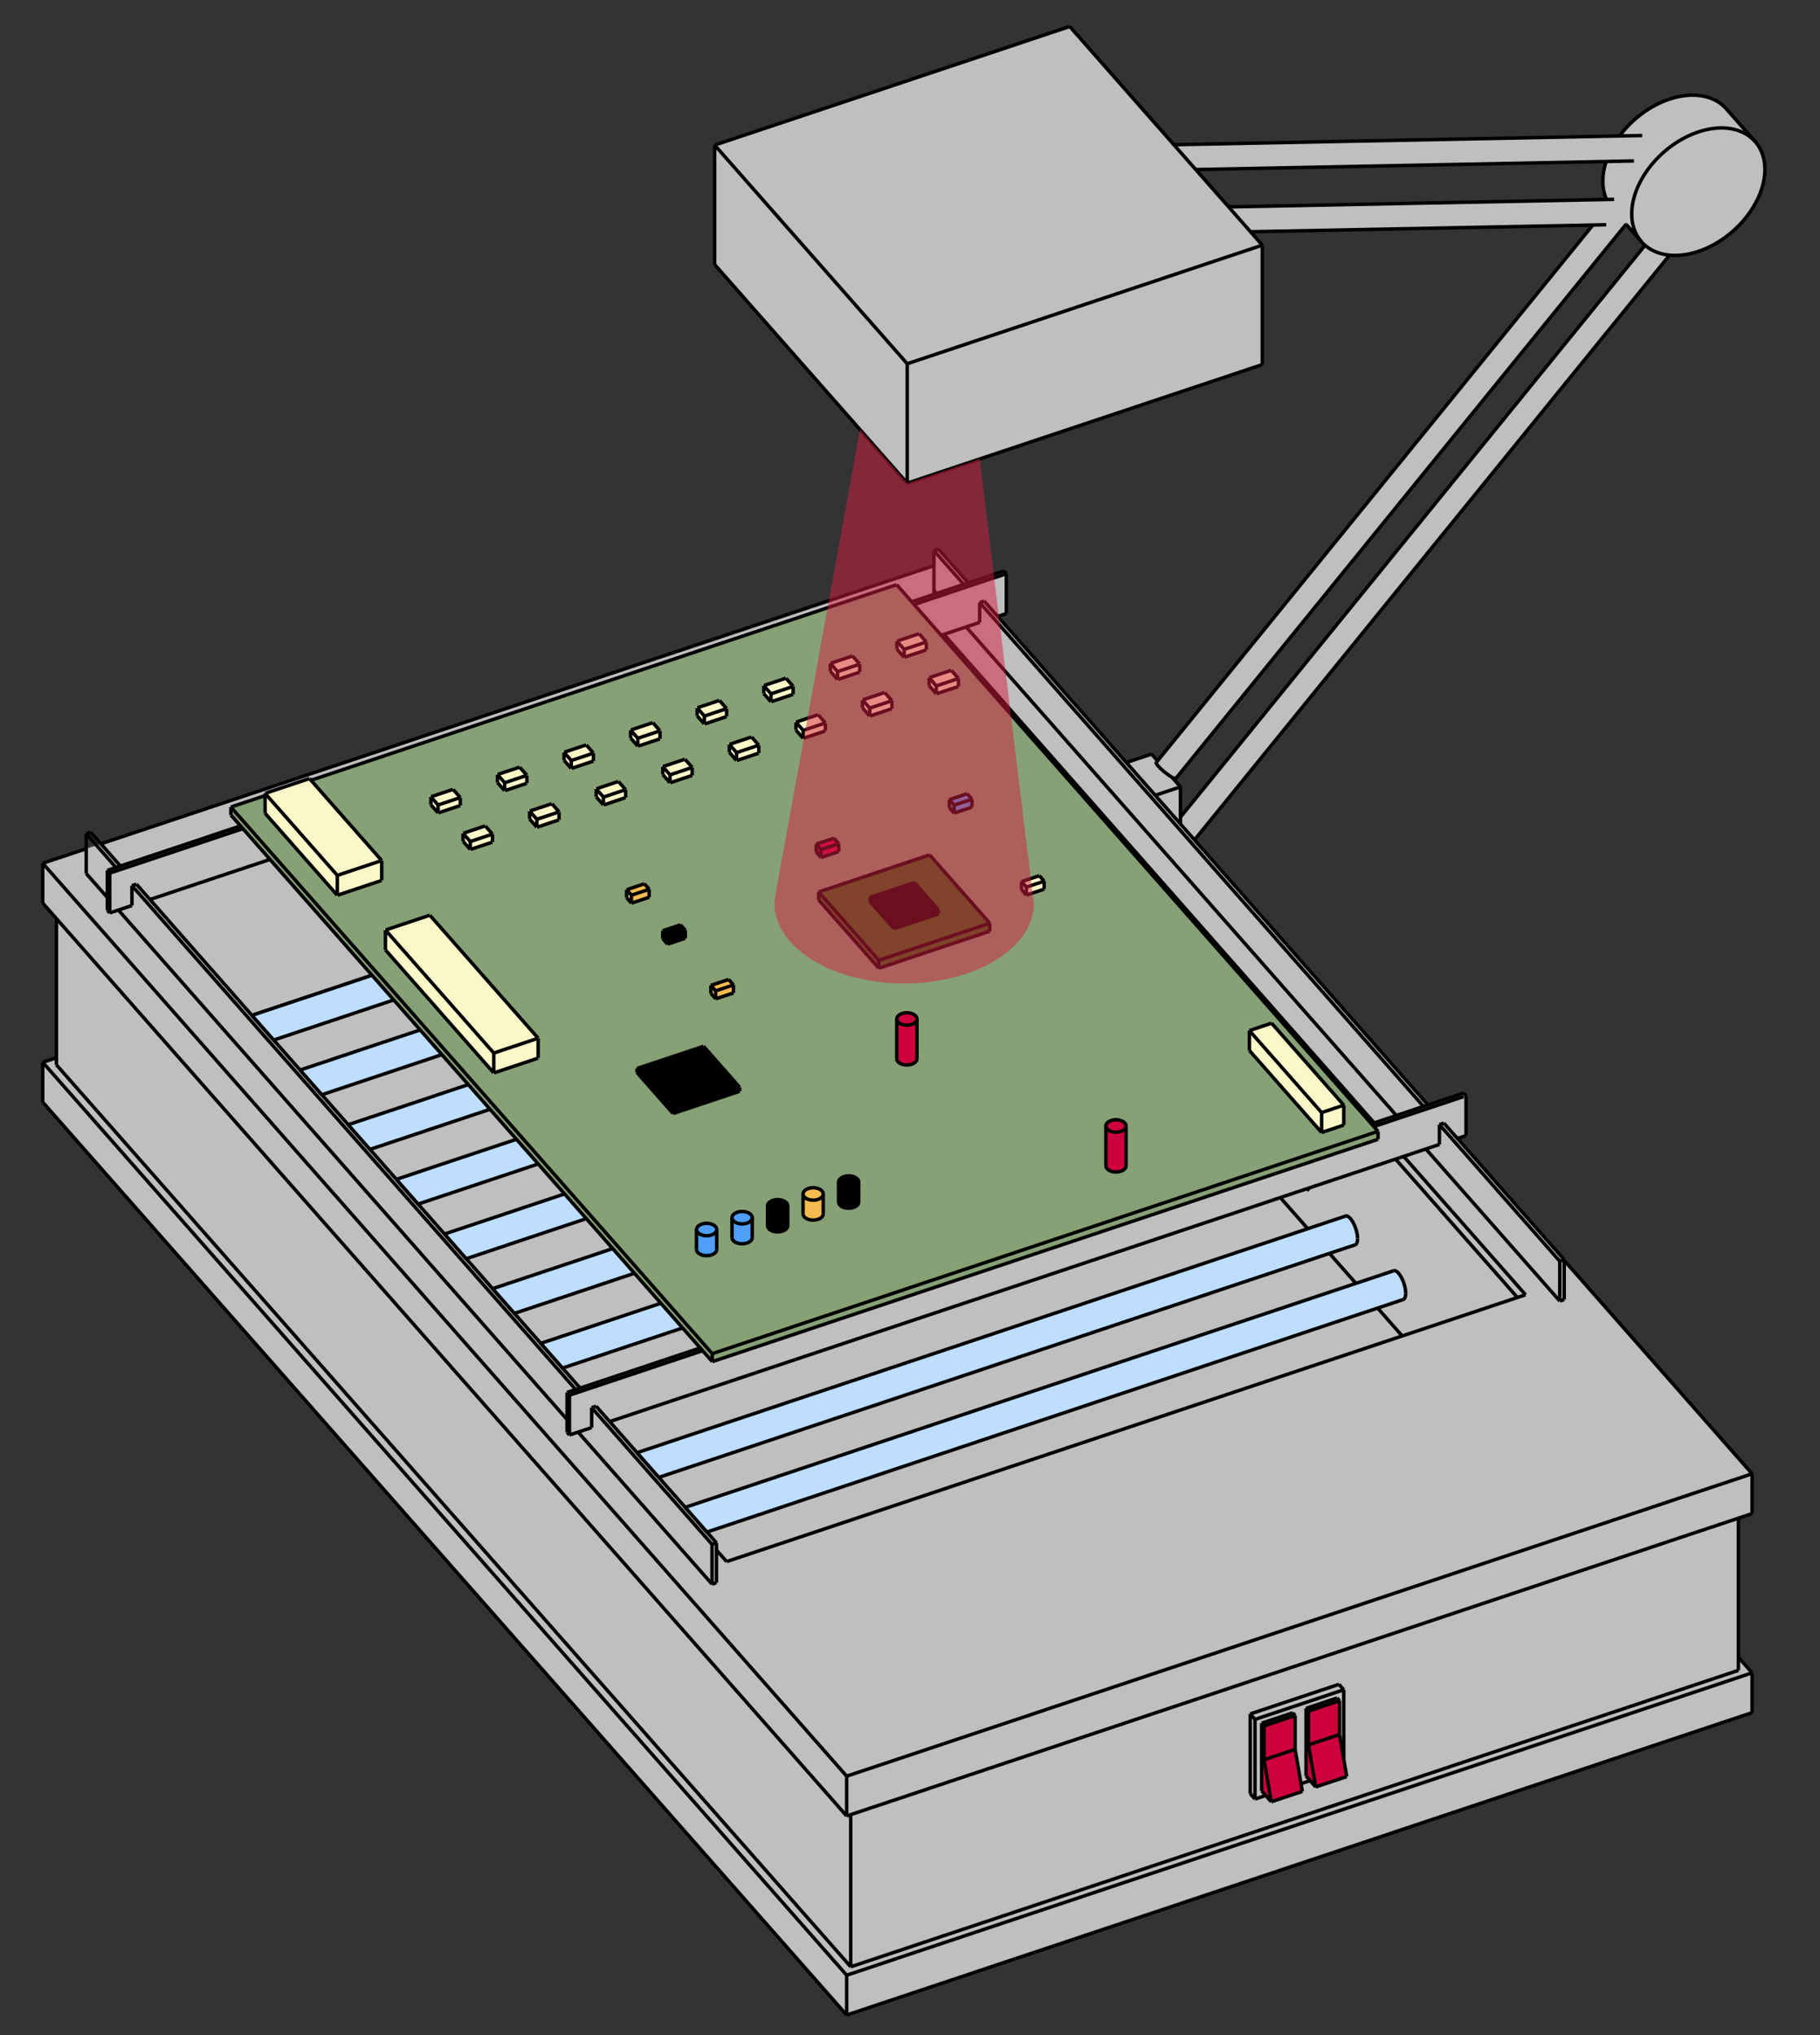 <?xml version="1.0" encoding="UTF-8"?>
<!DOCTYPE svg PUBLIC "-//W3C//DTD SVG 1.1//EN" "http://www.w3.org/Graphics/SVG/1.1/DTD/svg11.dtd">
<!-- Creator: CorelDRAW 2019 (64-Bit) -->
<svg xmlns="http://www.w3.org/2000/svg" xml:space="preserve" width="170mm" height="190mm" version="1.1" style="shape-rendering:geometricPrecision; text-rendering:geometricPrecision; image-rendering:optimizeQuality; fill-rule:evenodd; clip-rule:evenodd"
viewBox="0 000 17000 19000"
 xmlns:xlink="http://www.w3.org/1999/xlink">
 <rect x="0" y="000" width="17000" height="19000" fill="#333333" stroke="none"/>
 <defs>
  <style type="text/css">
   <![CDATA[
    .str1 {stroke:black;stroke-width:32.32;stroke-miterlimit:22.926}
    .str2 {stroke:#F5F3CC;stroke-width:16.16;stroke-miterlimit:22.926}
    .str0 {stroke:black;stroke-width:32.32;stroke-linejoin:bevel;stroke-miterlimit:22.926}
    .fil2 {fill:none}
    .fil9 {fill:black}
    .fil10 {fill:#2C6916}
    .fil8 {fill:#4F9EF7}
    .fil4 {fill:#86A176}
    .fil3 {fill:#BDDEFF}
    .fil0 {fill:#BFBFBF}
    .fil5 {fill:#CF003E}
    .fil1 {fill:#CF003E}
    .fil7 {fill:#F7BC4F}
    .fil6 {fill:#FAF8C8}
    .fil11 {fill:#D51F41;fill-opacity:0.502}
   ]]>
  </style>
 </defs>
 <g id="Station">
  <polygon class="fil0" points="399.1,9918.04 526.97,9875.35 526.97,8576.42 399.1,8431.26 399.1,8059.58 8723.73,5280.86 8723.73,5140.33 8765.19,5126.5 9043.34,5442.21 9377.16,5330.77 9398.59,5356.65 9391.36,5730.77 9326.69,5763.83 13326.59,10303.77 13671.17,10204.74 13693.83,10230.25 13693.83,10601.96 13613.07,10628.91 16365.78,13759.59 16365.78,14131.28 16237.89,14173.97 16237.89,15472.92 16365.78,15618.06 16365.78,15989.75 7908.32,18812.8 399.1,10289.74 "/>
  <g id="_935478144">
   <polygon class="fil0" points="8474.07,3395.95 11790.7,2288.86 11680.33,2163.6 11476.06,1931.73 11168.65,1582.83 10964.38,1350.98 9992.1,247.42 6675.44,1354.51 "/>
   <polygon class="fil0" points="8474.07,4511.04 8474.07,3395.95 6675.44,1354.51 6675.44,2469.58 "/>
   <polygon class="fil0" points="8474.07,4511.04 11790.7,3403.95 11790.7,2288.86 8474.07,3395.95 "/>
   <path class="fil0" d="M11168.65 1582.83l3833.68 -75.14c-42.18,129.96 -40.84,254.62 3.84,354.86l-3530.12 69.19 204.27 231.86 3198.22 -62.72 -4066.19 5002.82 -12.47 15.34c-4.5,5.55 8.77,24.84 34.83,50.62 26.06,25.78 60.95,54.13 91.52,74.38 7.74,5.12 14.92,9.53 21.37,13.17 19.02,10.72 31.93,14.7 35.29,10.58l4204.44 -5172.95 2.09 -0.04 137.4 155.95c-54.25,-64.65 -85.38,-150.68 -85.38,-253.63 0,-307.91 278.41,-650.46 621.87,-765.12 221.24,-73.83 415.51,-35.1 525.74,84.14l-264.72 -300.47c-112.95,-128.17 -314.06,-162.23 -530.82,-89.88 -178.13,59.47 -347.72,184.57 -465.73,343.58l-4163.41 81.63 204.27 231.85z"/>
   <path class="fil0" d="M15241.45 1997.11c0,102.95 31.13,188.99 85.3,253.54l5.69 6.61c10.31,11.68 21.41,22.63 33.24,32.8 59.8,51.45 138.3,83.39 228.99,92.13 81.32,7.82 172.42,-2.99 268.65,-35.1 343.44,-114.63 621.87,-457.19 621.87,-765.12 0,-106.45 -33.28,-194.83 -91.07,-260.1l-5.07 -5.75c-110.23,-119.24 -304.49,-157.97 -525.74,-84.14 -343.46,114.66 -621.87,457.21 -621.87,765.12z"/>
   <path class="fil0" d="M15365.7 2290.01l-4339.41 5338.98 0 63.9 131.05 148.74 4437.33 -5459.45c-90.68,-8.74 -169.19,-40.68 -228.97,-92.17z"/>
   <path class="fil0" d="M10520.69 7119.02l269.78 306.22 235.82 -78.72 -78.67 -89.32c-6.46,-3.64 -13.63,-8.05 -21.37,-13.17 -30.57,-20.25 -65.45,-48.6 -91.52,-74.38 -26.06,-25.78 -39.33,-45.07 -34.83,-50.62l12.47 -15.34 -55.85 -63.4 -235.82 78.72z"/>
   <polygon class="fil0" points="10790.49,7425.24 11026.29,7692.9 11026.29,7628.99 11026.29,7346.52 "/>
  </g>
  <g id="_935476032">
   <polygon class="fil1" points="12097.34,16016.53 11807.13,16113.41 11807.13,16429.34 12097.34,16332.48 "/>
   <polygon class="fil1" points="11874.57,16821.84 11807.13,16429.34 11807.13,16113.41 11784.65,16087.89 11784.65,16719.76 11822.61,16762.84 "/>
   <polygon class="fil1" points="11807.13,16429.34 11874.57,16821.84 12164.78,16724.96 12152.38,16652.78 12097.34,16332.48 "/>
   <polygon class="fil1" points="12221.71,15975.01 12221.71,16290.96 12511.9,16194.08 12511.9,15878.15 "/>
   <polygon class="fil1" points="12511.9,16194.08 12221.71,16290.96 12289.15,16683.46 12579.36,16586.59 12551.62,16425.14 "/>
   <polygon class="fil1" points="12289.15,16683.46 12221.71,16290.96 12221.71,15975.01 12199.23,15949.49 12199.23,16581.37 12237.2,16624.47 "/>
  </g>
  <g id="_934438848">
   <line class="fil2 str0" x1="9192.35" y1="5611.34" x2="9150.88" y2= "5625.17" />
   <line class="fil2 str0" x1="9150.88" y1="5625.17" x2="9150.88" y2= "5811.01" />
   <line class="fil2 str0" x1="1232.39" y1="8268.32" x2="1232.39" y2= "8454.17" />
   <line class="fil2 str0" x1="1273.85" y1="8254.48" x2="1232.39" y2= "8268.32" />
   <line class="fil2 str0" x1="9399.64" y1="5727.99" x2="9318.88" y2= "5754.95" />
   <line class="fil2 str0" x1="9399.64" y1="5356.29" x2="9399.64" y2= "5727.99" />
   <line class="fil2 str0" x1="1025.09" y1="8151.67" x2="9399.64" y2= "5356.29" />
   <line class="fil2 str0" x1="1025.1" y1="8151.67" x2="1025.1" y2= "8523.36" />
   <line class="fil2 str0" x1="1232.39" y1="8454.17" x2="1025.1" y2= "8523.36" />
   <line class="fil2 str0" x1="9150.89" y1="5811.02" x2="1400.38" y2= "8398.08" />
   <line class="fil2 str0" x1="1025.1" y1="8523.36" x2="1002.62" y2= "8497.84" />
   <line class="fil2 str0" x1="9399.64" y1="5356.29" x2="9377.16" y2= "5330.77" />
   <line class="fil2 str0" x1="9377.16" y1="5330.76" x2="1002.61" y2= "8126.15" />
   <line class="fil2 str0" x1="1002.62" y1="8126.15" x2="1025.1" y2= "8151.67" />
   <line class="fil2 str0" x1="1002.62" y1="8126.15" x2="1002.62" y2= "8497.84" />
   <line class="fil2 str0" x1="13445.08" y1="10499.14" x2="13486.55" y2= "10485.3" />
   <line class="fil2 str0" x1="13445.08" y1="10684.99" x2="13445.08" y2= "10499.14" />
   <line class="fil2 str0" x1="5526.59" y1="13328.14" x2="5526.59" y2= "13142.29" />
   <line class="fil2 str0" x1="5526.59" y1="13142.29" x2="5568.04" y2= "13128.45" />
   <line class="fil2 str0" x1="5296.81" y1="13000.12" x2="5296.81" y2= "13371.81" />
   <line class="fil2 str0" x1="5296.76" y1="13000.1" x2="13671.18" y2= "10204.75" />
   <line class="fil2 str0" x1="5319.3" y1="13397.33" x2="5526.59" y2= "13328.14" />
   <line class="fil2 str0" x1="5296.81" y1="13371.81" x2="5319.3" y2= "13397.33" />
   <line class="fil2 str0" x1="5694.58" y1="13272.06" x2="13445.08" y2= "10684.99" />
   <line class="fil2 str0" x1="13671.35" y1="10204.74" x2="13693.83" y2= "10230.26" />
   <line class="fil2 str0" x1="5319.3" y1="13025.63" x2="5296.81" y2= "13000.12" />
   <line class="fil2 str0" x1="13671.35" y1="10237.74" x2="5319.28" y2= "13025.6" />
   <line class="fil2 str0" x1="13613.07" y1="10628.91" x2="13693.83" y2= "10601.96" />
   <line class="fil2 str0" x1="5319.3" y1="13025.63" x2="5319.3" y2= "13397.33" />
   <line class="fil2 str0" x1="13693.83" y1="10230.26" x2="13693.83" y2= "10601.96" />
   <line class="fil2 str0" x1="14610.67" y1="11761.21" x2="14569.22" y2= "11775.05" />
   <line class="fil2 str0" x1="8765.18" y1="5126.49" x2="9043.34" y2= "5442.2" />
   <line class="fil2 str0" x1="9192.35" y1="5611.34" x2="13337.53" y2= "10316.17" />
   <line class="fil2 str0" x1="13486.55" y1="10485.3" x2="14610.67" y2= "11761.21" />
   <line class="fil2 str0" x1="8723.72" y1="5140.32" x2="8765.18" y2= "5126.49" />
   <line class="fil2 str0" x1="14569.22" y1="11775.05" x2="13445.08" y2= "10499.14" />
   <line class="fil2 str0" x1="13296.07" y1="10330.01" x2="9150.88" y2= "5625.17" />
   <line class="fil2 str0" x1="9001.87" y1="5456.04" x2="8723.72" y2= "5140.32" />
   <line class="fil2 str0" x1="14569.22" y1="12146.75" x2="14610.67" y2= "12132.91" />
   <line class="fil2 str0" x1="9024.36" y1="5853.25" x2="13043.01" y2= "10414.48" />
   <line class="fil2 str0" x1="13318.55" y1="10727.22" x2="14569.22" y2= "12146.75" />
   <line class="fil2 str0" x1="14610.67" y1="11761.21" x2="14610.67" y2= "12132.91" />
   <line class="fil2 str0" x1="8723.72" y1="5140.32" x2="8723.72" y2= "5547.77" />
   <line class="fil2 str0" x1="14569.22" y1="11775.05" x2="14569.22" y2= "12146.75" />
   <line class="fil2 str0" x1="6650.72" y1="14418.2" x2="6692.18" y2= "14404.36" />
   <line class="fil2 str0" x1="6692.18" y1="14404.36" x2="5568.04" y2= "13128.45" />
   <line class="fil2 str0" x1="5419.03" y1="12959.32" x2="1273.85" y2= "8254.48" />
   <line class="fil2 str0" x1="1124.84" y1="8085.35" x2="846.67" y2= "7769.63" />
   <line class="fil2 str0" x1="846.67" y1="7769.63" x2="805.22" y2= "7783.47" />
   <line class="fil2 str0" x1="805.22" y1="7783.47" x2="1083.38" y2= "8099.19" />
   <line class="fil2 str0" x1="1232.39" y1="8268.32" x2="5377.58" y2= "12973.16" />
   <line class="fil2 str0" x1="5526.59" y1="13142.29" x2="6650.72" y2= "14418.2" />
   <line class="fil2 str0" x1="6692.18" y1="14776.06" x2="6650.72" y2= "14789.9" />
   <line class="fil2 str0" x1="6650.72" y1="14789.9" x2="5400.06" y2= "13370.38" />
   <line class="fil2 str0" x1="5296.81" y1="13253.19" x2="1105.86" y2= "8496.4" />
   <line class="fil2 str0" x1="1002.62" y1="8379.22" x2="805.22" y2= "8155.17" />
   <line class="fil2 str0" x1="805.22" y1="7783.47" x2="805.22" y2= "8155.17" />
   <line class="fil2 str0" x1="6650.72" y1="14418.2" x2="6650.72" y2= "14789.9" />
   <line class="fil2 str0" x1="6692.18" y1="14404.36" x2="6692.18" y2= "14776.06" />
   <path class="fil2 str0" d="M15593.53 925.78c216.76,-72.36 417.87,-38.29 530.8,89.88"/>
   <path class="fil2 str0" d="M15006.17 1862.53c-44.67,-100.23 -46.01,-224.88 -3.83,-354.85"/>
   <path class="fil2 str0" d="M15127.77 1269.36c118.04,-159.01 287.62,-284.12 465.76,-343.58"/>
   <path class="fil2 str0" d="M15863.32 1231.99c-343.45,114.64 -621.87,457.2 -621.87,765.12 0,307.93 278.42,464.61 621.87,349.97 343.45,-114.64 621.87,-457.2 621.87,-765.12 0,-307.92 -278.42,-464.61 -621.87,-349.96z"/>
   <line class="fil2 str0" x1="16124.33" y1="1015.66" x2="16394.13" y2= "1321.87" />
   <line class="fil2 str0" x1="15189.44" y1="2094.8" x2="15332.52" y2= "2257.2" />
   <line class="fil2 str0" x1="15195.36" y1="2094.67" x2="15187.35" y2= "2094.83" />
   <line class="fil2 str0" x1="15002.76" y1="2098.45" x2="11680.32" y2= "2163.59" />
   <line class="fil2 str0" x1="15076.7" y1="1861.15" x2="11476.06" y2= "1931.73" />
   <path class="fil2 str0" d="M10982.89 7267.77c-4.5,5.54 -26.11,-3.51 -56.67,-23.75 -30.55,-20.23 -65.43,-48.58 -91.49,-74.36 -26.05,-25.79 -39.33,-45.08 -34.82,-50.62"/>
   <line class="fil2 str0" x1="10799.91" y1="7119.05" x2="14878.55" y2= "2100.89" />
   <line class="fil2 str0" x1="10982.89" y1="7267.77" x2="15189.46" y2= "2092.23" />
   <line class="fil2 str0" x1="10790.47" y1="7425.23" x2="11026.29" y2= "7346.51" />
   <line class="fil2 str0" x1="11026.29" y1="7346.51" x2="10947.61" y2= "7257.2" />
   <line class="fil2 str0" x1="10812.37" y1="7103.71" x2="10756.5" y2= "7040.3" />
   <line class="fil2 str0" x1="10756.5" y1="7040.3" x2="10520.69" y2= "7119.01" />
   <line class="fil2 str0" x1="11026.29" y1="7346.51" x2="11026.29" y2= "7692.89" />
   <line class="fil2 str0" x1="11790.71" y1="2288.87" x2="8474.06" y2= "3395.95" />
   <line class="fil2 str0" x1="9992.1" y1="247.42" x2="11790.71" y2= "2288.87" />
   <line class="fil2 str0" x1="6675.44" y1="1354.5" x2="9992.1" y2= "247.42" />
   <line class="fil2 str0" x1="8474.06" y1="3395.95" x2="6675.44" y2= "1354.5" />
   <line class="fil2 str0" x1="8474.06" y1="4511.03" x2="11790.71" y2= "3403.95" />
   <line class="fil2 str0" x1="6675.44" y1="2469.58" x2="8474.06" y2= "4511.03" />
   <line class="fil2 str0" x1="11790.71" y1="2288.87" x2="11790.71" y2= "3403.95" />
   <line class="fil2 str0" x1="6675.44" y1="1354.5" x2="6675.44" y2= "2469.58" />
   <line class="fil2 str0" x1="8474.06" y1="3395.95" x2="8474.06" y2= "4511.03" />
   <line class="fil2 str0" x1="2353.3" y1="9479.68" x2="8617.9" y2= "7388.61" />
   <line class="fil2 str0" x1="12199.22" y1="16581.38" x2="12199.22" y2= "15949.5" />
   <line class="fil2 str0" x1="12199.22" y1="15949.5" x2="12489.43" y2= "15852.63" />
   <line class="fil2 str0" x1="11784.65" y1="16087.89" x2="11784.65" y2= "16719.77" />
   <line class="fil2 str0" x1="12074.85" y1="15991.01" x2="11784.65" y2= "16087.89" />
   <line class="fil2 str0" x1="11722.46" y1="16796.27" x2="11822.6" y2= "16762.84" />
   <line class="fil2 str0" x1="12152.37" y1="16652.77" x2="12237.19" y2= "16624.46" />
   <line class="fil2 str0" x1="12551.62" y1="16425.14" x2="12551.62" y2= "15776.12" />
   <line class="fil2 str0" x1="12551.62" y1="15776.12" x2="11722.46" y2= "16052.89" />
   <line class="fil2 str0" x1="11722.46" y1="16052.89" x2="11722.46" y2= "16796.27" />
   <line class="fil2 str0" x1="11677.49" y1="16745.24" x2="11677.49" y2= "16001.85" />
   <line class="fil2 str0" x1="11677.49" y1="16001.85" x2="12506.66" y2= "15725.08" />
   <line class="fil2 str0" x1="11722.46" y1="16052.89" x2="11677.49" y2= "16001.85" />
   <line class="fil2 str0" x1="11722.46" y1="16796.27" x2="11677.49" y2= "16745.24" />
   <line class="fil2 str0" x1="12551.62" y1="15776.12" x2="12506.66" y2= "15725.08" />
   <line class="fil2 str0" x1="11874.58" y1="16821.83" x2="12164.78" y2= "16724.97" />
   <line class="fil2 str0" x1="11784.65" y1="16719.77" x2="11874.58" y2= "16821.83" />
   <line class="fil2 str0" x1="11807.13" y1="16429.34" x2="12097.33" y2= "16332.48" />
   <line class="fil2 str0" x1="11807.13" y1="16429.34" x2="11874.58" y2= "16821.83" />
   <line class="fil2 str0" x1="12164.78" y1="16724.97" x2="12097.33" y2= "16332.48" />
   <line class="fil2 str0" x1="12074.85" y1="15991.01" x2="12097.33" y2= "16016.53" />
   <line class="fil2 str0" x1="12097.33" y1="16332.48" x2="12097.33" y2= "16016.53" />
   <line class="fil2 str0" x1="11784.65" y1="16087.89" x2="11807.13" y2= "16113.41" />
   <line class="fil2 str0" x1="12097.33" y1="16016.53" x2="11807.13" y2= "16113.41" />
   <line class="fil2 str0" x1="11807.13" y1="16113.41" x2="11807.13" y2= "16429.34" />
   <line class="fil2 str0" x1="12579.36" y1="16586.59" x2="12289.16" y2= "16683.45" />
   <line class="fil2 str0" x1="12199.22" y1="16581.38" x2="12289.16" y2= "16683.45" />
   <line class="fil2 str0" x1="12511.91" y1="16194.08" x2="12221.71" y2= "16290.96" />
   <line class="fil2 str0" x1="12289.16" y1="16683.45" x2="12221.71" y2= "16290.96" />
   <line class="fil2 str0" x1="12511.91" y1="16194.08" x2="12579.36" y2= "16586.59" />
   <line class="fil2 str0" x1="12221.71" y1="16290.96" x2="12221.71" y2= "15975.01" />
   <line class="fil2 str0" x1="12199.22" y1="15949.5" x2="12221.71" y2= "15975.01" />
   <line class="fil2 str0" x1="12221.71" y1="15975.01" x2="12511.91" y2= "15878.15" />
   <line class="fil2 str0" x1="12489.43" y1="15852.63" x2="12511.91" y2= "15878.15" />
   <line class="fil2 str0" x1="12511.91" y1="15878.15" x2="12511.91" y2= "16194.08" />
   <line class="fil2 str0" x1="526.97" y1="9941.41" x2="7946.26" y2= "18362.4" />
   <line class="fil2 str0" x1="7946.26" y1="18362.4" x2="16237.88" y2= "15594.71" />
   <line class="fil2 str0" x1="16365.77" y1="15618.06" x2="7908.32" y2= "18441.12" />
   <line class="fil2 str0" x1="16237.88" y1="15472.91" x2="16365.77" y2= "15618.06" />
   <line class="fil2 str0" x1="399.09" y1="9918.04" x2="526.97" y2= "9875.36" />
   <line class="fil2 str0" x1="7908.32" y1="18441.12" x2="399.09" y2= "9918.04" />
   <line class="fil2 str0" x1="399.09" y1="10289.74" x2="399.09" y2= "9918.04" />
   <line class="fil2 str0" x1="399.09" y1="10289.74" x2="7908.32" y2= "18812.8" />
   <line class="fil2 str0" x1="7908.32" y1="18812.8" x2="7908.32" y2= "18441.12" />
   <line class="fil2 str0" x1="16365.77" y1="15989.75" x2="16365.77" y2= "15618.06" />
   <line class="fil2 str0" x1="7908.32" y1="18812.8" x2="16365.77" y2= "15989.75" />
   <line class="fil2 str0" x1="7946.26" y1="16941.67" x2="7946.26" y2= "18362.4" />
   <line class="fil2 str0" x1="526.97" y1="8576.41" x2="526.97" y2= "9941.41" />
   <line class="fil2 str0" x1="16237.88" y1="14173.97" x2="16237.88" y2= "15594.71" />
   <line class="fil2 str0" x1="7908.32" y1="16954.34" x2="16365.77" y2= "14131.28" />
   <line class="fil2 str0" x1="399.09" y1="8431.26" x2="7908.32" y2= "16954.34" />
   <line class="fil2 str0" x1="399.09" y1="8431.26" x2="399.09" y2= "8059.57" />
   <line class="fil2 str0" x1="7908.32" y1="16954.34" x2="7908.32" y2= "16582.64" />
   <line class="fil2 str0" x1="7908.32" y1="16582.64" x2="399.09" y2= "8059.57" />
   <line class="fil2 str0" x1="399.09" y1="8059.57" x2="805.22" y2= "7924.01" />
   <line class="fil2 str0" x1="942.35" y1="7878.24" x2="8723.72" y2= "5280.86" />
   <line class="fil2 str0" x1="16365.77" y1="14131.28" x2="16365.77" y2= "13759.59" />
   <line class="fil2 str0" x1="14610.67" y1="11767.54" x2="16365.77" y2= "13759.59" />
   <line class="fil2 str0" x1="16365.77" y1="13759.59" x2="7908.32" y2= "16582.64" />
   <line class="fil2 str0" x1="14173.6" y1="12113.68" x2="13035.35" y2= "10821.75" />
   <path class="fil2 str0" d="M8617.9 7388.61l3088.17 3505.12m253.07 287.26l1138.23 1291.94"/>
   <line class="fil2 str0" x1="6787.05" y1="14579.27" x2="6692.18" y2= "14471.59" />
   <line class="fil2 str0" x1="14249.51" y1="12088.35" x2="6787.05" y2= "14579.27" />
   <line class="fil2 str0" x1="13111.26" y1="10796.41" x2="14249.51" y2= "12088.35" />
   <line class="fil2 str0" x1="15262.18" y1="1502.58" x2="11168.65" y2= "1582.83" />
   <line class="fil2 str0" x1="15339.2" y1="1265.21" x2="10964.39" y2= "1350.98" />
   <line class="fil2 str0" x1="11026.29" y1="7628.99" x2="15365.7" y2= "2290.01" />
   <line class="fil2 str0" x1="11157.34" y1="7841.63" x2="15594.77" y2= "2382.05" />
   <line class="fil2 str1" x1="8617.9" y1="5988.93" x2="8617.9" y2= "7388.61" />
  </g>
 </g>
 <g id="Lamps">
  <g id="_934419040">
   <g>
    <path class="fil3" d="M6400.19 14072.95l203.11 230.54 6504.38 -2171.14c14.39,-4.81 22.63,-25.78 22.63,-57.65 0,-43.89 -15.56,-101.41 -39.79,-146.91 -24.23,-45.48 -52.58,-70.47 -72.44,-63.84l-6617.89 2209z"/>
    <path class="fil3" d="M5950.54 13562.58l203.11 230.53 6504.38 -2171.14c14.39,-4.8 22.64,-25.78 22.64,-57.65 0,-43.89 -15.56,-101.4 -39.8,-146.9 -24.23,-45.49 -52.58,-70.48 -72.44,-63.85l-6617.89 2209.01z"/>
    <path class="fil3" d="M5051.22 12541.85l203.11 230.54 6504.38 -2171.14c14.39,-4.81 22.63,-25.78 22.63,-57.65 0,-43.89 -15.56,-101.41 -39.79,-146.91 -24.23,-45.48 -52.58,-70.47 -72.44,-63.84l-6617.89 2209z"/>
    <path class="fil3" d="M4151.91 11521.13l203.1 230.53 6504.38 -2171.14c14.4,-4.8 22.64,-25.78 22.64,-57.65 0,-43.89 -15.56,-101.4 -39.79,-146.9 -24.23,-45.49 -52.58,-70.48 -72.45,-63.85l-6617.88 2209.01z"/>
    <path class="fil3" d="M4601.58 12031.48l203.11 230.53 6504.38 -2171.14c14.39,-4.8 22.64,-25.78 22.64,-57.65 0,-43.89 -15.56,-101.4 -39.8,-146.9 -24.23,-45.49 -52.58,-70.48 -72.44,-63.85l-6617.89 2209.01z"/>
    <path class="fil3" d="M3702.26 11010.76l203.11 230.54 6504.38 -2171.14c14.39,-4.81 22.63,-25.78 22.63,-57.65 0,-43.89 -15.56,-101.41 -39.79,-146.91 -24.23,-45.49 -52.58,-70.48 -72.44,-63.84l-6617.89 2209z"/>
    <path class="fil3" d="M3252.6 10500.4l203.1 230.53 6504.38 -2171.14c14.4,-4.81 22.64,-25.78 22.64,-57.65 0,-43.89 -15.56,-101.41 -39.79,-146.91 -24.23,-45.49 -52.58,-70.48 -72.45,-63.84l-6617.88 2209z"/>
    <path class="fil3" d="M2802.95 9990.03l203.11 230.54 6504.37 -2171.14c14.4,-4.81 22.64,-25.78 22.64,-57.65 0,-43.89 -15.56,-101.41 -39.79,-146.91 -24.23,-45.48 -52.58,-70.47 -72.44,-63.84l-6617.89 2209z"/>
    <path class="fil3" d="M2353.28 9479.72l203.1 230.54 6504.38 -2171.14c14.4,-4.81 22.64,-25.78 22.64,-57.65 0,-43.89 -15.56,-101.41 -39.79,-146.91 -24.23,-45.48 -52.58,-70.47 -72.45,-63.84l-6617.88 2209z"/>
   </g>
   <g>
    <path class="fil2 str0" d="M13130.33 12074.7c0,31.85 -8.25,52.84 -22.65,57.65"/>
    <path class="fil2 str0" d="M13018.08 11863.94c19.85,-6.63 48.22,18.37 72.44,63.85 24.23,45.49 39.81,103 39.81,146.91"/>
    <line class="fil2 str0" x1="6400.19" y1="14072.95" x2="13018.08" y2= "11863.94" />
    <line class="fil2 str0" x1="6603.29" y1="14303.47" x2="13107.68" y2= "12132.35" />
    <line class="fil2 str1" x1="6400.19" y1="14072.95" x2="6603.3" y2= "14303.48" />
   </g>
   <g>
    <path class="fil2 str0" d="M12680.68 11564.32c0,31.85 -8.24,52.84 -22.65,57.65"/>
    <path class="fil2 str0" d="M12568.43 11353.56c19.85,-6.63 48.22,18.37 72.44,63.86 24.23,45.49 39.81,102.99 39.81,146.9"/>
    <line class="fil2 str0" x1="5950.54" y1="13562.58" x2="12568.43" y2= "11353.56" />
    <line class="fil2 str0" x1="6153.64" y1="13793.1" x2="12658.03" y2= "11621.97" />
    <line class="fil2 str1" x1="5950.54" y1="13562.58" x2="6153.65" y2= "13793.11" />
   </g>
   <g>
    <path class="fil2 str0" d="M11781.37 10543.6c0,31.86 -8.25,52.84 -22.65,57.66"/>
    <path class="fil2 str0" d="M11669.12 10332.84c19.85,-6.63 48.22,18.37 72.44,63.85 24.23,45.49 39.81,103 39.81,146.9"/>
    <line class="fil2 str0" x1="5051.22" y1="12541.85" x2="11669.12" y2= "10332.84" />
    <line class="fil2 str0" x1="5254.33" y1="12772.38" x2="11758.72" y2= "10601.25" />
    <line class="fil2 str1" x1="5051.22" y1="12541.85" x2="5254.34" y2= "12772.39" />
   </g>
   <g>
    <path class="fil2 str0" d="M10882.04 9522.88c0,31.85 -8.24,52.84 -22.64,57.65"/>
    <path class="fil2 str0" d="M10769.8 9312.11c19.85,-6.63 48.22,18.37 72.44,63.85 24.23,45.49 39.81,103 39.81,146.91"/>
    <line class="fil2 str0" x1="4151.91" y1="11521.13" x2="10769.8" y2= "9312.11" />
    <line class="fil2 str0" x1="4355.01" y1="11751.65" x2="10859.4" y2= "9580.53" />
    <line class="fil2 str1" x1="4151.91" y1="11521.13" x2="4355.01" y2= "11751.66" />
   </g>
   <g>
    <path class="fil2 str0" d="M11331.72 10033.23c0,31.85 -8.24,52.84 -22.65,57.65"/>
    <path class="fil2 str0" d="M11219.47 9822.46c19.86,-6.63 48.22,18.37 72.44,63.85 24.23,45.49 39.81,103 39.81,146.91"/>
    <line class="fil2 str0" x1="4601.58" y1="12031.48" x2="11219.47" y2= "9822.46" />
    <line class="fil2 str0" x1="4804.68" y1="12262" x2="11309.07" y2= "10090.88" />
    <line class="fil2 str1" x1="4601.58" y1="12031.48" x2="4804.69" y2= "12262.01" />
   </g>
   <g>
    <path class="fil2 str0" d="M10432.4 9012.5c0,31.86 -8.25,52.84 -22.65,57.66"/>
    <path class="fil2 str0" d="M10320.15 8801.74c19.85,-6.63 48.22,18.38 72.44,63.86 24.23,45.49 39.81,103 39.81,146.9"/>
    <line class="fil2 str0" x1="3702.26" y1="11010.76" x2="10320.15" y2= "8801.74" />
    <line class="fil2 str0" x1="3905.37" y1="11241.28" x2="10409.75" y2= "9070.16" />
    <line class="fil2 str1" x1="3702.26" y1="11010.76" x2="3905.37" y2= "11241.29" />
   </g>
   <g>
    <path class="fil2 str0" d="M9982.73 8502.15c0,31.86 -8.24,52.84 -22.64,57.65"/>
    <path class="fil2 str0" d="M9870.49 8291.39c19.85,-6.63 48.21,18.38 72.44,63.86 24.23,45.49 39.81,103 39.81,146.9"/>
    <line class="fil2 str0" x1="3252.6" y1="10500.4" x2="9870.49" y2= "8291.39" />
    <line class="fil2 str0" x1="3455.7" y1="10730.93" x2="9960.09" y2= "8559.8" />
    <line class="fil2 str1" x1="3252.6" y1="10500.4" x2="3455.7" y2= "10730.93" />
   </g>
   <g>
    <path class="fil2 str0" d="M9533.09 7991.78c0,31.85 -8.25,52.84 -22.65,57.65"/>
    <path class="fil2 str0" d="M9420.84 7781.02c19.85,-6.63 48.22,18.37 72.44,63.85 24.23,45.49 39.81,103 39.81,146.91"/>
    <line class="fil2 str0" x1="2802.95" y1="9990.04" x2="9420.84" y2= "7781.02" />
    <line class="fil2 str0" x1="3006.05" y1="10220.56" x2="9510.44" y2= "8049.43" />
    <line class="fil2 str1" x1="2802.95" y1="9990.03" x2="3006.06" y2= "10220.57" />
   </g>
   <g>
    <path class="fil2 str0" d="M9083.42 7481.47c0,31.85 -8.24,52.84 -22.64,57.65"/>
    <path class="fil2 str0" d="M8971.18 7270.71c19.85,-6.63 48.21,18.37 72.44,63.85 24.23,45.49 39.81,103 39.81,146.91"/>
    <line class="fil2 str0" x1="2353.28" y1="9479.72" x2="8971.18" y2= "7270.71" />
    <line class="fil2 str0" x1="2556.39" y1="9710.25" x2="9060.78" y2= "7539.12" />
    <line class="fil2 str1" x1="2353.28" y1="9479.72" x2="2556.39" y2= "9710.25" />
   </g>
  </g>
 </g>
 <g id="PCB">
  <g id="PCB-color">
   <polygon class="fil4" points="8375.14,5458.81 12871.69,10562.43 12871.69,10636.78 6652.98,12712.57 2156.43,7608.92 2156.43,7534.59 "/>
   <g>
    <path class="fil5" d="M8564.91 9885.03l0 -370.42c-0.74,20.12 -18.52,39.47 -49.34,49.76 -45.81,15.28 -103.05,4.82 -127.89,-23.36 -7.6,-8.63 -11.28,-17.92 -11.42,-27.09l0 371.1c0,20.47 17.51,39.41 46.08,49.89 28.57,10.46 63.98,10.9 93.22,1.15 30.4,-10.16 49.34,-29.75 49.34,-51.04z"/>
    <path class="fil5" d="M8553.51 9485.65c-24.83,-28.19 -82.08,-38.64 -127.88,-23.36 -31.47,10.5 -49.35,30.44 -49.37,51.03l0 0.61c0.14,9.17 3.82,18.46 11.42,27.09 24.83,28.19 82.08,38.64 127.89,23.36 30.82,-10.29 48.6,-29.64 49.34,-49.76l0.02 -1.29c0.02,-9.37 -3.66,-18.86 -11.43,-27.67z"/>
    <path class="fil5" d="M10518.21 10884.16l0 -370.42c-0.74,20.15 -18.52,39.47 -49.35,49.76 -45.8,15.28 -103.05,4.82 -127.88,-23.36 -7.39,-8.39 -11.09,-17.37 -11.4,-26.3l0 370.33c0,20.47 17.49,39.43 46.06,49.88 28.57,10.47 63.98,10.9 93.22,1.15 30.41,-10.16 49.35,-29.74 49.35,-51.03z"/>
    <path class="fil5" d="M10506.81 10484.78c-24.83,-28.17 -82.1,-38.63 -127.89,-23.34 -31.47,10.49 -49.34,30.44 -49.34,51.03l0 1.37c0.32,8.93 4.02,17.92 11.4,26.3 24.83,28.19 82.08,38.64 127.88,23.36 30.83,-10.29 48.61,-29.62 49.35,-49.76l0.02 -1.27c0.02,-9.37 -3.66,-18.88 -11.42,-27.69z"/>
    <polygon class="fil5" points="7668.74,7931.85 7623.77,7880.82 7623.77,7955.16 7668.74,8006.19 "/>
    <polygon class="fil5" points="7834.56,7876.49 7789.61,7825.46 7623.77,7880.82 7668.74,7931.85 "/>
    <polygon class="fil5" points="7834.56,7950.85 7834.56,7876.49 7668.74,7931.85 7668.74,8006.19 "/>
   </g>
   <g>
    <polygon class="fil6" points="9586.97,8282.25 9542,8231.22 9542,8305.55 9586.97,8356.59 "/>
    <polygon class="fil6" points="9542,8231.22 9586.97,8282.25 9752.79,8226.89 9707.83,8175.86 "/>
    <polygon class="fil6" points="9752.79,8226.89 9586.97,8282.25 9586.97,8356.59 9752.79,8301.23 "/>
    <polygon class="fil6" points="11670.21,9807.69 12344.69,10573.24 12344.69,10387.4 11670.21,9621.84 "/>
    <polygon class="fil6" points="11670.21,9621.84 12344.69,10387.4 12551.98,10318.21 11877.51,9552.65 "/>
    <polygon class="fil6" points="12551.98,10318.21 12344.69,10387.4 12344.69,10573.24 12551.98,10504.04 "/>
   </g>
   <g>
    <g>
     <path class="fil7" d="M6063.82 8308.89c-0.38,-2.11 -0.91,-4.04 -1.61,-5.89l-164.22 54.81 0 74.34 165.83 -55.36 0 -67.9z"/>
     <path class="fil7" d="M5898 8357.81l164.22 -54.81c-0.68,-1.81 -1.53,-3.54 -2.59,-5.31l-40.75 -46.26 -165.83 55.35 44.96 51.03z"/>
     <path class="fil7" d="M5898 8357.81l-44.96 -51.03 0 67.9c0.74,4.16 2.05,7.64 4.2,11.2l40.76 46.27 0 -74.34z"/>
     <path class="fil7" d="M6639.93 9199.9l0 67.9c0.74,4.16 2.05,7.64 4.2,11.2l40.76 46.26 0 -74.34 -44.96 -51.03z"/>
     <polygon class="fil7" points="6639.93,9199.9 6684.89,9250.93 6850.74,9195.6 6805.75,9144.54 "/>
     <polygon class="fil7" points="6850.74,9195.6 6684.89,9250.93 6684.89,9325.27 6850.74,9269.94 "/>
     <path class="fil7" d="M7640.32 11198.16c-45.8,15.28 -103.05,4.82 -127.88,-23.36 -7.39,-8.39 -11.09,-17.37 -11.4,-26.3l0 184.48c0,20.45 17.49,39.41 46.06,49.89 1.09,0.4 2.17,0.78 3.26,1.15 27.61,8.26 61.94,8.32 89.6,0.12 0.12,-0.04 0.24,-0.08 0.36,-0.12 30.41,-10.16 49.35,-29.75 49.35,-51.04l0 -184.58c-0.75,20.15 -18.52,39.47 -49.35,49.76z"/>
     <path class="fil7" d="M7529.51 11188.71c28.79,17.29 73.59,21.87 110.81,9.45 -37.49,12.51 -82.34,7.28 -110.81,-9.45zm160.16 -40.32c-0.75,20.15 -18.52,39.47 -49.35,49.76 30.83,-10.29 48.6,-29.62 49.35,-49.76zm-188.65 0.1l0.02 184.48c0,19.68 16.2,37.99 42.88,48.66 1.07,0.38 2.13,0.77 3.22,1.11 28.21,9.29 64.32,9.63 93.12,1.07 1.93,-0.57 3.82,-1.19 5.69,-1.83 27.09,-10.59 43.72,-29.05 43.72,-49l0 -184.58c0.02,-0.43 0.02,-0.85 0.02,-1.27 0.02,-9.37 -3.66,-18.88 -11.42,-27.69 -8.06,-9.15 -19.56,-16.43 -32.96,-21.58 -28.49,-9.81 -65.49,-10.42 -94.91,-1.69 -0.74,0.23 -1.49,0.44 -2.21,0.69 -29.6,10.5 -46.57,29.52 -47.15,49.26 -0.02,0.32 -0.02,0.66 -0.02,1.01l0 0.6c0,0.27 0.02,0.51 0,0.77zm11.28 26.44c4.61,5.19 10.44,9.81 17.21,13.78 -6.63,-3.98 -12.43,-8.63 -17.21,-13.78zm-11.26 -26.44c0.32,8.93 4.02,17.92 11.26,26.44 -6.81,-7.68 -10.9,-16.57 -11.26,-26.44z"/>
    </g>
    <path class="fil8" d="M6645.32 11530.28c-45.79,15.28 -103.05,4.82 -127.86,-23.35 -7.77,-8.81 -11.44,-18.32 -11.44,-27.69l0.02 185.86c0,20.47 17.51,39.41 46.08,49.88 1.08,0.4 2.19,0.78 3.3,1.15 27.56,8.27 61.83,8.31 89.48,0.15 0.14,-0.04 0.28,-0.11 0.42,-0.15 30.42,-10.15 49.37,-29.74 49.37,-51.03l0 -184.59c-0.74,20.15 -18.52,39.47 -49.37,49.77z"/>
    <path class="fil8" d="M6532.72 11519.74c28.69,18.17 74.59,23.22 112.6,10.54 30.84,-10.29 48.62,-29.62 49.37,-49.77l-11.4 -28.94c-14.82,-16.82 -41.2,-27.32 -69.79,-29.82 -19.86,-1.49 -40.36,0.91 -58.03,6.66 -5.96,1.93 -11.6,4.24 -16.79,6.89 -20.99,11.16 -32.61,27.33 -32.65,43.94 0,9.37 3.68,18.88 11.44,27.69 4.22,4.78 9.39,9.07 15.26,12.81z"/>
    <path class="fil8" d="M6837.71 11369.9l0 184.48c0,20.47 17.49,39.41 46.07,49.89 1.11,0.4 2.23,0.8 3.36,1.16 27.56,8.24 61.81,8.28 89.44,0.12 0.14,-0.04 0.28,-0.1 0.42,-0.14 30.4,-10.16 49.34,-29.75 49.34,-51.04l0 -184.57c-0.74,20.13 -18.51,39.47 -49.34,49.77 -45.8,15.28 -103.05,4.82 -127.89,-23.37 -7.38,-8.39 -11.08,-17.39 -11.4,-26.32z"/>
    <path class="fil8" d="M6884.68 11418.76c28.11,9.09 63.77,9.33 92.3,0.75 0.84,-0.27 1.69,-0.53 2.53,-0.78 29.28,-10.5 46.11,-29.32 46.83,-48.91l0 -1.27c-0.04,-4.04 -0.68,-7.92 -1.87,-11.62 -1.83,-5.47 -4.97,-10.9 -9.54,-16.06 -5.62,-6.4 -12.95,-11.89 -21.39,-16.37 -28.71,-14.88 -71.2,-18.78 -106.49,-7 -31.49,10.52 -49.35,30.45 -49.35,51.05l0 1.35c0.32,8.93 4.02,17.93 11.4,26.32 8.59,9.75 21.06,17.37 35.57,22.54z"/>
    <path class="fil8" d="M8871.72 7544.78l40.76 46.26 0 -74.34 -44.96 -51.03 0 67.9c0.74,4.16 2.05,7.64 4.2,11.2z"/>
    <path class="fil8" d="M8912.48 7516.71l164.23 -54.81c-0.68,-1.81 -1.53,-3.54 -2.59,-5.31l-40.78 -46.27 -165.83 55.36 44.96 51.03z"/>
    <path class="fil8" d="M9076.71 7461.9l-164.23 54.81 0 74.34 165.84 -55.35 0 -67.9c-0.38,-2.11 -0.91,-4.04 -1.61,-5.89z"/>
   </g>
   <g>
    <polygon class="fil6 str2" points="3565.19,8034.3 2904.83,7284.77 2890.72,7268.74 2476.14,7407.14 3150.61,8172.68 "/>
    <polygon class="fil6 str2" points="3150.61,8172.68 2476.14,7407.14 2476.14,7427.88 2476.14,7592.98 3150.61,8358.54 "/>
    <polygon class="fil6 str2" points="3565.19,8034.3 3150.61,8172.68 3150.61,8358.54 3565.19,8220.14 "/>
    <polygon class="fil6 str2" points="4611.99,9831.36 3600.27,8683.04 3600.27,8868.89 4611.99,10017.2 "/>
    <polygon class="fil6 str2" points="3600.27,8683.04 4611.99,9831.36 5026.57,9692.98 4014.86,8544.65 "/>
    <polygon class="fil6 str2" points="5026.57,9692.98 4611.99,9831.36 4611.99,10017.2 5026.57,9878.81 "/>
    <polygon class="fil6 str2" points="4024.61,7513.29 4092.05,7589.84 4092.05,7515.51 4024.61,7438.96 "/>
    <polygon class="fil6 str2" points="4024.61,7438.96 4092.05,7515.51 4299.34,7446.31 4231.9,7369.76 "/>
    <polygon class="fil6 str2" points="4299.34,7446.31 4092.05,7515.51 4092.05,7589.84 4299.34,7520.65 "/>
    <polygon class="fil6 str2" points="4392.66,7856.71 4325.22,7780.16 4325.22,7854.5 4392.66,7931.05 "/>
    <polygon class="fil6 str2" points="4325.22,7780.16 4392.66,7856.71 4599.97,7787.52 4532.51,7710.97 "/>
    <polygon class="fil6 str2" points="4599.97,7787.52 4392.66,7856.71 4392.66,7931.05 4599.97,7861.86 "/>
    <polygon class="fil6 str2" points="4713.92,7307.94 4921.21,7238.74 4853.77,7162.19 4646.48,7231.39 "/>
    <polygon class="fil6 str2" points="4713.92,7307.94 4646.48,7231.39 4646.48,7305.72 4713.92,7382.27 "/>
    <polygon class="fil6 str2" points="4921.21,7238.74 4713.92,7307.94 4713.92,7382.27 4921.21,7313.08 "/>
    <polygon class="fil6 str2" points="5154.38,7503.4 4947.09,7572.59 5014.55,7649.14 5221.83,7579.95 "/>
    <polygon class="fil6 str2" points="5014.55,7649.14 4947.09,7572.59 4947.09,7646.93 5014.55,7723.47 "/>
    <polygon class="fil6 str2" points="5221.83,7579.95 5014.55,7649.14 5014.55,7723.47 5221.83,7654.29 "/>
    <polygon class="fil6 str2" points="5268.35,7098.15 5335.79,7174.7 5335.79,7100.36 5268.35,7023.81 "/>
    <polygon class="fil6 str2" points="5268.35,7023.81 5335.79,7100.36 5543.08,7031.18 5475.64,6954.62 "/>
    <polygon class="fil6 str2" points="5543.08,7031.18 5335.79,7100.36 5335.79,7174.7 5543.08,7105.51 "/>
    <polygon class="fil6 str2" points="5636.42,7441.57 5568.98,7365.02 5568.98,7439.35 5636.42,7515.9 "/>
    <polygon class="fil6 str2" points="5568.98,7365.02 5636.42,7441.57 5843.71,7372.38 5776.27,7295.83 "/>
    <polygon class="fil6 str2" points="5843.71,7372.38 5636.42,7441.57 5636.42,7515.9 5843.71,7446.72 "/>
    <polygon class="fil6 str2" points="5957.66,6892.77 6164.97,6823.58 6097.5,6747.03 5890.21,6816.22 "/>
    <polygon class="fil6 str2" points="5957.66,6892.77 5890.21,6816.22 5890.21,6890.56 5957.66,6967.13 "/>
    <polygon class="fil6 str2" points="6164.97,6823.58 5957.66,6892.77 5957.66,6967.13 6164.97,6897.94 "/>
    <polygon class="fil6 str2" points="6258.29,7234 6190.83,7157.43 6190.83,7231.77 6258.29,7308.34 "/>
    <polygon class="fil6 str2" points="6190.83,7157.43 6258.29,7234 6465.58,7164.78 6398.13,7088.23 "/>
    <polygon class="fil6 str2" points="6465.58,7164.78 6258.29,7234 6258.29,7308.34 6465.58,7239.14 "/>
    <polygon class="fil6 str2" points="6812.71,6949.86 6880.15,7026.41 7087.44,6957.21 7020.01,6880.66 "/>
    <polygon class="fil6 str2" points="6880.15,7026.41 6812.71,6949.86 6812.71,7024.19 6880.15,7100.74 "/>
    <polygon class="fil6 str2" points="7087.44,6957.21 6880.15,7026.41 6880.15,7100.74 7087.44,7031.56 "/>
    <polygon class="fil6 str2" points="6579.55,6759.54 6579.55,6685.2 6512.09,6608.65 6512.09,6682.99 "/>
    <polygon class="fil6 str2" points="6579.55,6685.2 6786.84,6616.01 6719.38,6539.46 6512.09,6608.65 "/>
    <polygon class="fil6 str2" points="6786.84,6616.01 6579.55,6685.2 6579.55,6759.54 6786.84,6690.34 "/>
    <polygon class="fil6 str2" points="7133.96,6475.42 7201.41,6551.97 7201.41,6477.63 7133.96,6401.07 "/>
    <polygon class="fil6 str2" points="7133.96,6401.07 7201.41,6477.63 7408.7,6408.44 7341.24,6331.87 "/>
    <polygon class="fil6 str2" points="7408.7,6408.44 7201.41,6477.63 7201.41,6551.97 7408.7,6482.78 "/>
    <polygon class="fil6 str2" points="7755.82,6193.49 7823.28,6270.06 8030.58,6200.86 7963.14,6124.3 "/>
    <polygon class="fil6 str2" points="7823.28,6270.06 7755.82,6193.49 7755.82,6267.82 7823.28,6344.4 "/>
    <polygon class="fil6 str2" points="8030.58,6200.86 7823.28,6270.06 7823.28,6344.4 8030.58,6275.18 "/>
    <polygon class="fil6 str2" points="7502.03,6818.84 7434.59,6742.29 7434.59,6816.62 7502.03,6893.17 "/>
    <polygon class="fil6 str2" points="7434.59,6742.29 7502.03,6818.84 7709.32,6749.65 7641.87,6673.07 "/>
    <polygon class="fil6 str2" points="7709.32,6749.65 7502.03,6818.84 7502.03,6893.17 7709.32,6823.98 "/>
    <polygon class="fil6 str2" points="8056.45,6534.69 8123.89,6611.26 8331.18,6542.08 8263.74,6465.5 "/>
    <polygon class="fil6 str2" points="8123.89,6611.26 8056.45,6534.69 8056.45,6609.03 8123.89,6685.6 "/>
    <polygon class="fil6 str2" points="8331.18,6542.08 8123.89,6611.26 8123.89,6685.6 8331.18,6616.39 "/>
    <polygon class="fil6 str2" points="8377.71,6060.25 8445.16,6136.8 8445.16,6062.46 8377.71,5985.92 "/>
    <polygon class="fil6 str2" points="8377.71,5985.92 8445.16,6062.46 8652.44,5993.28 8585,5916.73 "/>
    <polygon class="fil6 str2" points="8652.44,5993.28 8445.16,6062.46 8445.16,6136.8 8652.44,6067.61 "/>
    <polygon class="fil6 str2" points="8745.76,6403.67 8678.32,6327.12 8678.32,6401.46 8745.76,6478.01 "/>
    <polygon class="fil6 str2" points="8678.32,6327.12 8745.76,6403.67 8953.05,6334.48 8885.61,6257.93 "/>
    <polygon class="fil6 str2" points="8953.05,6334.48 8745.76,6403.67 8745.76,6478.01 8953.05,6408.82 "/>
   </g>
   <g>
    <path class="fil9" d="M6235.24 8814.92l0 -74.34 -44.96 -51.03 0 67.9c0.75,4.16 2.05,7.64 4.21,11.2l40.75 46.26z"/>
    <polygon class="fil9" points="6235.24,8740.58 6401.07,8685.23 6356.11,8634.19 6190.28,8689.55 "/>
    <polygon class="fil9" points="6401.07,8685.23 6235.24,8740.58 6235.24,8814.92 6401.07,8759.56 "/>
    <polygon class="fil9" points="6286.9,10358.72 5949.66,9975.96 5949.66,10013.13 6286.9,10395.9 "/>
    <polygon class="fil9" points="5949.66,9975.96 6286.9,10358.72 6908.77,10151.15 6571.52,9768.39 "/>
    <polygon class="fil9" points="6908.77,10151.15 6286.9,10358.72 6286.9,10395.9 6908.77,10188.33 "/>
    <path class="fil9" d="M7313.66 11208.57c-28.47,-9.81 -65.49,-10.43 -94.91,-1.71 -0.74,0.22 -1.51,0.44 -2.25,0.68 -29.62,10.54 -46.59,29.58 -47.13,49.33 -0.02,0.32 -0.02,0.65 -0.02,0.96l0 0.57c0.15,9.17 3.82,18.48 11.43,27.1 24.85,28.19 82.09,38.65 127.88,23.37 30.84,-10.29 48.62,-29.64 49.37,-49.79l0.02 -1.25c0.02,-9.37 -3.66,-18.88 -11.43,-27.68 -8.06,-9.15 -19.54,-16.43 -32.95,-21.58z"/>
    <path class="fil9" d="M7308.65 11308.87c-45.79,15.28 -103.03,4.82 -127.88,-23.37 -7.6,-8.62 -11.28,-17.93 -11.43,-27.1l0.02 185.28c0,20.47 17.51,39.43 46.08,49.88 1.15,0.42 2.31,0.82 3.47,1.2 27.47,8.19 61.51,8.25 89.06,0.16 0.23,-0.08 0.44,-0.14 0.66,-0.22 30.42,-10.13 49.37,-29.74 49.37,-51.03l0 -184.59c-0.74,20.15 -18.52,39.49 -49.37,49.79z"/>
    <path class="fil9" d="M7844.1 11064.1c24.83,28.18 82.1,38.63 127.89,23.35 30.84,-10.29 48.61,-29.62 49.36,-49.76l0.02 -1.27c-0.04,-2.97 -0.38,-5.85 -1.04,-8.62 -1.59,-6.5 -4.99,-12.93 -10.38,-19.05 -5.01,-5.67 -11.32,-10.62 -18.59,-14.8 -28.57,-16.09 -72.57,-20.83 -109.3,-8.57 -31.49,10.5 -49.35,30.44 -49.37,51.03l0 1.37c0.32,8.93 4.02,17.94 11.4,26.32z"/>
    <path class="fil9" d="M7832.69 11037.78c0,-0.26 -0.02,-0.52 -0.02,-0.78l0.02 0.78zm188.65 -0.1c-0.74,20.15 -18.51,39.47 -49.36,49.76 -45.79,15.29 -103.05,4.83 -127.89,-23.35 -7.38,-8.38 -11.08,-17.39 -11.43,-26.32l0.02 184.49c0,20.44 17.51,39.41 46.07,49.88 1.04,0.38 2.11,0.77 3.19,1.12 27.59,8.29 61.92,8.35 89.6,0.16 0.15,-0.04 0.28,-0.1 0.43,-0.14 30.42,-10.16 49.36,-29.74 49.36,-51.03l0 -184.59z"/>
   </g>
   <g>
    <path class="fil10" d="M9245.12 8619.53l-562.08 -637.96 -1036.45 345.98 562.07 637.93 1036.47 -345.96zm-479.56 -87.59l-414.59 138.38 -224.82 -255.18 0 -37.16 414.58 -138.4 224.82 255.18 0 37.18z"/>
    <polygon class="fil10" points="9245.12,8619.53 8208.65,8965.49 8208.65,9039.82 9245.12,8693.87 "/>
    <polygon class="fil10" points="8208.65,8965.49 7646.58,8327.56 7646.58,8401.87 8208.65,9039.82 "/>
   </g>
   <g>
    <polygon class="fil9" points="8765.55,8494.76 8540.73,8239.58 8126.15,8377.98 8350.97,8633.15 "/>
    <polygon class="fil9" points="8765.55,8494.76 8350.97,8633.15 8350.97,8670.33 8765.55,8531.94 "/>
    <polygon class="fil9" points="8350.97,8633.15 8126.15,8377.98 8126.15,8415.14 8350.97,8670.33 "/>
   </g>
  </g>
  <g id="PCB-abris">
   <line class="fil2 str0" x1="8723.72" y1="5512.02" x2="8748.82" y2= "5540.51" />
   <line class="fil2 str0" x1="6639.93" y1="9274.25" x2="6684.9" y2= "9325.28" />
   <line class="fil2 str0" x1="6684.9" y1="9325.28" x2="6850.73" y2= "9269.92" />
   <line class="fil2 str0" x1="5853.03" y1="8381.11" x2="5898" y2= "8432.15" />
   <line class="fil2 str0" x1="5898" y1="8432.15" x2="6063.83" y2= "8376.79" />
   <path class="fil2 str0" d="M8515.56 9936.06c-29.23,9.75 -64.65,9.33 -93.21,-1.15 -28.57,-10.46 -46.08,-29.42 -46.08,-49.89"/>
   <path class="fil2 str0" d="M8564.92 9885.02c0,21.3 -18.94,40.89 -49.36,51.04"/>
   <path class="fil2 str0" d="M10468.86 10935.2c-29.23,9.75 -64.64,9.32 -93.21,-1.16 -28.57,-10.46 -46.08,-29.41 -46.08,-49.88"/>
   <path class="fil2 str0" d="M10518.22 10884.16c0,21.29 -18.95,40.88 -49.37,51.04"/>
   <line class="fil2 str0" x1="6190.27" y1="8763.89" x2="6235.24" y2= "8814.92" />
   <line class="fil2 str0" x1="6235.24" y1="8814.92" x2="6401.07" y2= "8759.56" />
   <line class="fil2 str0" x1="9245.11" y1="8693.87" x2="8208.65" y2= "9039.83" />
   <line class="fil2 str0" x1="8208.65" y1="9039.83" x2="7646.59" y2= "8401.88" />
   <line class="fil2 str0" x1="7623.77" y1="7955.16" x2="7668.74" y2= "8006.2" />
   <line class="fil2 str0" x1="7668.74" y1="8006.2" x2="7834.57" y2= "7950.84" />
   <line class="fil2 str0" x1="12871.68" y1="10562.45" x2="8375.14" y2= "5458.81" />
   <line class="fil2 str0" x1="8375.14" y1="5458.81" x2="2904.83" y2= "7284.77" />
   <line class="fil2 str0" x1="2476.13" y1="7427.87" x2="2156.43" y2= "7534.58" />
   <line class="fil2 str0" x1="2156.43" y1="7534.58" x2="6652.97" y2= "12638.21" />
   <line class="fil2 str0" x1="6652.97" y1="12638.21" x2="12871.68" y2= "10562.45" />
   <line class="fil2 str0" x1="8912.48" y1="7591.05" x2="8867.52" y2= "7540.01" />
   <line class="fil2 str0" x1="9078.31" y1="7535.69" x2="8912.48" y2= "7591.05" />
   <line class="fil2 str0" x1="9586.97" y1="8356.59" x2="9542" y2= "8305.55" />
   <line class="fil2 str0" x1="9752.79" y1="8301.24" x2="9586.97" y2= "8356.59" />
   <line class="fil2 str0" x1="12344.69" y1="10573.24" x2="11670.21" y2= "9807.69" />
   <line class="fil2 str0" x1="12551.98" y1="10504.05" x2="12344.69" y2= "10573.24" />
   <line class="fil2 str0" x1="3150.61" y1="8358.53" x2="2476.13" y2= "7592.98" />
   <line class="fil2 str0" x1="3565.2" y1="8220.14" x2="3150.61" y2= "8358.53" />
   <line class="fil2 str0" x1="4611.99" y1="10017.2" x2="3600.27" y2= "8868.89" />
   <line class="fil2 str0" x1="5026.57" y1="9878.82" x2="4611.99" y2= "10017.2" />
   <line class="fil2 str0" x1="6286.9" y1="10395.9" x2="5949.66" y2= "10013.13" />
   <line class="fil2 str0" x1="6908.77" y1="10188.32" x2="6286.9" y2= "10395.9" />
   <line class="fil2 str0" x1="8745.77" y1="6478.02" x2="8953.06" y2= "6408.82" />
   <line class="fil2 str0" x1="8678.33" y1="6401.46" x2="8745.77" y2= "6478.02" />
   <line class="fil2 str0" x1="7502.03" y1="6893.17" x2="7709.32" y2= "6823.98" />
   <line class="fil2 str0" x1="7434.58" y1="6816.61" x2="7502.03" y2= "6893.17" />
   <line class="fil2 str0" x1="7823.28" y1="6344.39" x2="8030.57" y2= "6275.19" />
   <line class="fil2 str0" x1="7755.83" y1="6267.83" x2="7823.28" y2= "6344.39" />
   <line class="fil2 str0" x1="6579.54" y1="6759.54" x2="6786.83" y2= "6690.35" />
   <line class="fil2 str0" x1="6512.09" y1="6682.99" x2="6579.54" y2= "6759.54" />
   <line class="fil2 str0" x1="4392.67" y1="7931.05" x2="4599.96" y2= "7861.87" />
   <line class="fil2 str0" x1="4325.22" y1="7854.51" x2="4392.67" y2= "7931.05" />
   <line class="fil2 str0" x1="4713.92" y1="7382.27" x2="4921.21" y2= "7313.08" />
   <line class="fil2 str0" x1="4646.47" y1="7305.72" x2="4713.92" y2= "7382.27" />
   <line class="fil2 str0" x1="6880.16" y1="7100.75" x2="7087.45" y2= "7031.56" />
   <line class="fil2 str0" x1="6812.71" y1="7024.19" x2="6880.16" y2= "7100.75" />
   <line class="fil2 str0" x1="5636.41" y1="7515.9" x2="5843.7" y2= "7446.72" />
   <line class="fil2 str0" x1="5568.97" y1="7439.35" x2="5636.41" y2= "7515.9" />
   <path class="fil2 str0" d="M7971.98 11273.3c-29.23,9.75 -64.65,9.32 -93.21,-1.15 -28.57,-10.47 -46.08,-29.43 -46.08,-49.89"/>
   <path class="fil2 str0" d="M8021.34 11222.26c0,21.29 -18.94,40.89 -49.36,51.04"/>
   <path class="fil2 str0" d="M7308.65 11494.72c-29.23,9.75 -64.64,9.32 -93.21,-1.15 -28.57,-10.47 -46.08,-29.42 -46.08,-49.89"/>
   <path class="fil2 str0" d="M7358.01 11443.68c0,21.29 -18.94,40.89 -49.36,51.04"/>
   <path class="fil2 str0" d="M6645.33 11716.13c-29.23,9.75 -64.65,9.32 -93.21,-1.15 -28.57,-10.47 -46.08,-29.42 -46.08,-49.89"/>
   <path class="fil2 str0" d="M6694.68 11665.09c0,21.3 -18.94,40.89 -49.36,51.04"/>
   <path class="fil2 str0" d="M6976.99 11605.42c-29.24,9.75 -64.65,9.32 -93.22,-1.15 -28.57,-10.47 -46.08,-29.42 -46.08,-49.89"/>
   <path class="fil2 str0" d="M7026.34 11554.38c0,21.29 -18.94,40.89 -49.35,51.04"/>
   <path class="fil2 str0" d="M7640.32 11384.01c-29.22,9.75 -64.64,9.32 -93.2,-1.15 -28.57,-10.47 -46.08,-29.42 -46.08,-49.89"/>
   <path class="fil2 str0" d="M7689.68 11332.97c0,21.29 -18.95,40.89 -49.37,51.04"/>
   <line class="fil2 str0" x1="5957.66" y1="6967.12" x2="6164.95" y2= "6897.93" />
   <line class="fil2 str0" x1="5890.21" y1="6890.57" x2="5957.66" y2= "6967.12" />
   <line class="fil2 str0" x1="6258.29" y1="7308.32" x2="6465.58" y2= "7239.14" />
   <line class="fil2 str0" x1="6190.84" y1="7231.77" x2="6258.29" y2= "7308.32" />
   <line class="fil2 str0" x1="4092.05" y1="7589.85" x2="4299.34" y2= "7520.66" />
   <line class="fil2 str0" x1="4024.61" y1="7513.3" x2="4092.05" y2= "7589.85" />
   <line class="fil2 str0" x1="5335.8" y1="7174.7" x2="5543.09" y2= "7105.5" />
   <line class="fil2 str0" x1="5268.34" y1="7098.14" x2="5335.8" y2= "7174.7" />
   <line class="fil2 str0" x1="5014.55" y1="7723.48" x2="5221.83" y2= "7654.29" />
   <line class="fil2 str0" x1="4947.09" y1="7646.93" x2="5014.55" y2= "7723.48" />
   <line class="fil2 str0" x1="7201.41" y1="6551.96" x2="7408.69" y2= "6482.77" />
   <line class="fil2 str0" x1="7133.96" y1="6475.41" x2="7201.41" y2= "6551.96" />
   <line class="fil2 str0" x1="8445.15" y1="6136.81" x2="8652.44" y2= "6067.62" />
   <line class="fil2 str0" x1="8377.71" y1="6060.26" x2="8445.15" y2= "6136.81" />
   <line class="fil2 str0" x1="8123.89" y1="6685.6" x2="8331.19" y2= "6616.4" />
   <line class="fil2 str0" x1="8056.45" y1="6609.04" x2="8123.89" y2= "6685.6" />
   <line class="fil2 str0" x1="6571.53" y1="9768.39" x2="5949.66" y2= "9975.96" />
   <line class="fil2 str0" x1="5949.66" y1="9975.96" x2="6286.9" y2= "10358.73" />
   <line class="fil2 str0" x1="6286.9" y1="10358.73" x2="6908.77" y2= "10151.16" />
   <line class="fil2 str0" x1="6908.77" y1="10151.16" x2="6571.53" y2= "9768.39" />
   <line class="fil2 str0" x1="6286.9" y1="10395.9" x2="6286.9" y2= "10358.73" />
   <line class="fil2 str0" x1="5949.66" y1="10013.13" x2="5949.66" y2= "9975.96" />
   <line class="fil2 str0" x1="6908.77" y1="10188.32" x2="6908.77" y2= "10151.16" />
   <line class="fil2 str0" x1="4611.99" y1="9831.36" x2="5026.57" y2= "9692.97" />
   <line class="fil2 str0" x1="5026.57" y1="9692.97" x2="4014.85" y2= "8544.65" />
   <line class="fil2 str0" x1="4014.85" y1="8544.65" x2="3600.27" y2= "8683.05" />
   <line class="fil2 str0" x1="3600.27" y1="8683.05" x2="4611.99" y2= "9831.36" />
   <line class="fil2 str0" x1="3600.27" y1="8683.05" x2="3600.27" y2= "8868.89" />
   <line class="fil2 str0" x1="4611.99" y1="9831.36" x2="4611.99" y2= "10017.2" />
   <line class="fil2 str0" x1="5026.57" y1="9692.97" x2="5026.57" y2= "9878.82" />
   <line class="fil2 str0" x1="3150.61" y1="8172.68" x2="3565.2" y2= "8034.29" />
   <line class="fil2 str0" x1="3565.2" y1="8034.29" x2="2890.72" y2= "7268.75" />
   <line class="fil2 str0" x1="2890.72" y1="7268.75" x2="2476.13" y2= "7407.14" />
   <line class="fil2 str0" x1="2476.13" y1="7407.14" x2="3150.61" y2= "8172.68" />
   <line class="fil2 str0" x1="2476.13" y1="7407.14" x2="2476.13" y2= "7592.98" />
   <line class="fil2 str0" x1="3150.61" y1="8172.68" x2="3150.61" y2= "8358.53" />
   <line class="fil2 str0" x1="3565.2" y1="8034.29" x2="3565.2" y2= "8220.14" />
   <line class="fil2 str0" x1="12344.69" y1="10387.39" x2="12551.98" y2= "10318.2" />
   <line class="fil2 str0" x1="12551.98" y1="10318.2" x2="11877.5" y2= "9552.65" />
   <line class="fil2 str0" x1="11877.5" y1="9552.65" x2="11670.21" y2= "9621.84" />
   <line class="fil2 str0" x1="11670.21" y1="9621.84" x2="12344.69" y2= "10387.39" />
   <line class="fil2 str0" x1="11670.21" y1="9621.84" x2="11670.21" y2= "9807.69" />
   <line class="fil2 str0" x1="12344.69" y1="10387.39" x2="12344.69" y2= "10573.24" />
   <line class="fil2 str0" x1="12551.98" y1="10318.2" x2="12551.98" y2= "10504.05" />
   <line class="fil2 str0" x1="9542" y1="8231.22" x2="9707.83" y2= "8175.86" />
   <line class="fil2 str0" x1="9586.97" y1="8282.25" x2="9542" y2= "8231.22" />
   <line class="fil2 str0" x1="9752.79" y1="8226.89" x2="9586.97" y2= "8282.25" />
   <line class="fil2 str0" x1="9707.83" y1="8175.86" x2="9752.79" y2= "8226.89" />
   <line class="fil2 str0" x1="9586.97" y1="8282.25" x2="9586.97" y2= "8356.59" />
   <line class="fil2 str0" x1="9542" y1="8231.22" x2="9542" y2= "8305.55" />
   <line class="fil2 str0" x1="9752.79" y1="8226.89" x2="9752.79" y2= "8301.24" />
   <line class="fil2 str0" x1="8867.52" y1="7465.66" x2="9033.35" y2= "7410.31" />
   <line class="fil2 str0" x1="8912.48" y1="7516.7" x2="8867.52" y2= "7465.66" />
   <line class="fil2 str0" x1="9078.31" y1="7461.35" x2="8912.48" y2= "7516.7" />
   <line class="fil2 str0" x1="9033.35" y1="7410.31" x2="9078.31" y2= "7461.35" />
   <line class="fil2 str0" x1="8912.48" y1="7516.7" x2="8912.48" y2= "7591.05" />
   <line class="fil2 str0" x1="8867.52" y1="7465.66" x2="8867.52" y2= "7540.01" />
   <line class="fil2 str0" x1="9078.31" y1="7461.35" x2="9078.31" y2= "7535.69" />
   <line class="fil2 str0" x1="12871.68" y1="10636.78" x2="6652.97" y2= "12712.56" />
   <line class="fil2 str0" x1="6652.97" y1="12712.56" x2="2156.43" y2= "7608.92" />
   <line class="fil2 str0" x1="6652.97" y1="12638.21" x2="6652.97" y2= "12712.56" />
   <line class="fil2 str0" x1="12871.68" y1="10562.45" x2="12871.68" y2= "10636.78" />
   <line class="fil2 str0" x1="2156.43" y1="7534.58" x2="2156.43" y2= "7608.92" />
   <line class="fil2 str0" x1="7623.77" y1="7880.82" x2="7789.61" y2= "7825.47" />
   <line class="fil2 str0" x1="7668.74" y1="7931.86" x2="7623.77" y2= "7880.82" />
   <line class="fil2 str0" x1="7834.57" y1="7876.5" x2="7668.74" y2= "7931.86" />
   <line class="fil2 str0" x1="7789.61" y1="7825.47" x2="7834.57" y2= "7876.5" />
   <line class="fil2 str0" x1="7668.74" y1="7931.86" x2="7668.74" y2= "8006.2" />
   <line class="fil2 str0" x1="7623.77" y1="7880.82" x2="7623.77" y2= "7955.16" />
   <line class="fil2 str0" x1="7834.57" y1="7876.5" x2="7834.57" y2= "7950.84" />
   <line class="fil2 str0" x1="8540.72" y1="8239.59" x2="8126.14" y2= "8377.97" />
   <line class="fil2 str0" x1="8126.14" y1="8377.97" x2="8350.97" y2= "8633.15" />
   <line class="fil2 str0" x1="8350.97" y1="8633.15" x2="8765.55" y2= "8494.77" />
   <line class="fil2 str0" x1="8765.55" y1="8494.77" x2="8540.72" y2= "8239.59" />
   <line class="fil2 str0" x1="8765.55" y1="8494.77" x2="8765.55" y2= "8531.94" />
   <line class="fil2 str0" x1="8350.97" y1="8633.15" x2="8350.97" y2= "8670.32" />
   <line class="fil2 str0" x1="8765.55" y1="8531.94" x2="8350.97" y2= "8670.32" />
   <line class="fil2 str0" x1="8126.14" y1="8377.97" x2="8126.14" y2= "8415.14" />
   <line class="fil2 str0" x1="8350.97" y1="8670.32" x2="8126.14" y2= "8415.14" />
   <line class="fil2 str0" x1="8683.04" y1="7981.58" x2="7646.59" y2= "8327.54" />
   <line class="fil2 str0" x1="7646.59" y1="8327.54" x2="8208.65" y2= "8965.49" />
   <line class="fil2 str0" x1="8208.65" y1="8965.49" x2="9245.11" y2= "8619.54" />
   <line class="fil2 str0" x1="9245.11" y1="8619.54" x2="8683.04" y2= "7981.58" />
   <line class="fil2 str0" x1="9245.11" y1="8619.54" x2="9245.11" y2= "8693.87" />
   <line class="fil2 str0" x1="8208.65" y1="8965.49" x2="8208.65" y2= "9039.83" />
   <line class="fil2 str0" x1="7646.59" y1="8327.54" x2="7646.59" y2= "8401.88" />
   <line class="fil2 str0" x1="6190.27" y1="8689.54" x2="6356.11" y2= "8634.19" />
   <line class="fil2 str0" x1="6235.24" y1="8740.58" x2="6190.27" y2= "8689.54" />
   <line class="fil2 str0" x1="6401.07" y1="8685.23" x2="6235.24" y2= "8740.58" />
   <line class="fil2 str0" x1="6356.11" y1="8634.19" x2="6401.07" y2= "8685.23" />
   <line class="fil2 str0" x1="6235.24" y1="8740.58" x2="6235.24" y2= "8814.92" />
   <line class="fil2 str0" x1="6190.27" y1="8689.54" x2="6190.27" y2= "8763.89" />
   <line class="fil2 str0" x1="6401.07" y1="8685.23" x2="6401.07" y2= "8759.56" />
   <path class="fil2 str0" d="M10468.86 10563.51c45.79,-15.29 62.79,-50.53 37.96,-78.72 -24.84,-28.19 -82.09,-38.65 -127.89,-23.36 -45.79,15.29 -62.78,50.53 -37.95,78.72 24.83,28.19 82.08,38.64 127.88,23.36z"/>
   <path class="fil2 str0" d="M8515.56 9564.36c45.79,-15.29 62.78,-50.53 37.95,-78.72 -24.83,-28.19 -82.08,-38.64 -127.88,-23.36 -45.79,15.29 -62.78,50.53 -37.96,78.72 24.84,28.19 82.09,38.65 127.89,23.36z"/>
   <line class="fil2 str0" x1="5853.03" y1="8306.77" x2="6018.87" y2= "8251.42" />
   <line class="fil2 str0" x1="5898" y1="8357.81" x2="5853.03" y2= "8306.77" />
   <line class="fil2 str0" x1="6063.83" y1="8302.45" x2="5898" y2= "8357.81" />
   <line class="fil2 str0" x1="6018.87" y1="8251.42" x2="6063.83" y2= "8302.45" />
   <line class="fil2 str0" x1="5898" y1="8357.81" x2="5898" y2= "8432.15" />
   <line class="fil2 str0" x1="5853.03" y1="8306.77" x2="5853.03" y2= "8381.11" />
   <line class="fil2 str0" x1="6063.83" y1="8302.45" x2="6063.83" y2= "8376.79" />
   <line class="fil2 str0" x1="6639.93" y1="9199.91" x2="6805.76" y2= "9144.55" />
   <line class="fil2 str0" x1="6684.9" y1="9250.94" x2="6639.93" y2= "9199.91" />
   <line class="fil2 str0" x1="6850.73" y1="9195.59" x2="6684.9" y2= "9250.94" />
   <line class="fil2 str0" x1="6805.76" y1="9144.55" x2="6850.73" y2= "9195.59" />
   <line class="fil2 str0" x1="6684.9" y1="9250.94" x2="6684.9" y2= "9325.28" />
   <line class="fil2 str0" x1="6639.93" y1="9199.91" x2="6639.93" y2= "9274.25" />
   <line class="fil2 str0" x1="6850.73" y1="9195.59" x2="6850.73" y2= "9269.92" />
   <line class="fil2 str0" x1="8953.06" y1="6334.49" x2="8745.77" y2= "6403.68" />
   <line class="fil2 str0" x1="8885.62" y1="6257.93" x2="8953.06" y2= "6334.49" />
   <line class="fil2 str0" x1="8678.33" y1="6327.13" x2="8885.62" y2= "6257.93" />
   <line class="fil2 str0" x1="8745.77" y1="6403.68" x2="8678.33" y2= "6327.13" />
   <line class="fil2 str0" x1="8953.06" y1="6334.49" x2="8953.06" y2= "6408.82" />
   <line class="fil2 str0" x1="8678.33" y1="6327.13" x2="8678.33" y2= "6401.46" />
   <line class="fil2 str0" x1="8745.77" y1="6403.68" x2="8745.77" y2= "6478.02" />
   <line class="fil2 str0" x1="7709.32" y1="6749.64" x2="7502.03" y2= "6818.84" />
   <line class="fil2 str0" x1="7641.87" y1="6673.08" x2="7709.32" y2= "6749.64" />
   <line class="fil2 str0" x1="7434.58" y1="6742.28" x2="7641.87" y2= "6673.08" />
   <line class="fil2 str0" x1="7502.03" y1="6818.84" x2="7434.58" y2= "6742.28" />
   <line class="fil2 str0" x1="7709.32" y1="6749.64" x2="7709.32" y2= "6823.98" />
   <line class="fil2 str0" x1="7434.58" y1="6742.28" x2="7434.58" y2= "6816.61" />
   <line class="fil2 str0" x1="7502.03" y1="6818.84" x2="7502.03" y2= "6893.17" />
   <line class="fil2 str0" x1="8030.57" y1="6200.86" x2="7823.28" y2= "6270.04" />
   <line class="fil2 str0" x1="7963.12" y1="6124.31" x2="8030.57" y2= "6200.86" />
   <line class="fil2 str0" x1="7755.83" y1="6193.49" x2="7963.12" y2= "6124.31" />
   <line class="fil2 str0" x1="7823.28" y1="6270.04" x2="7755.83" y2= "6193.49" />
   <line class="fil2 str0" x1="8030.57" y1="6200.86" x2="8030.57" y2= "6275.19" />
   <line class="fil2 str0" x1="7755.83" y1="6193.49" x2="7755.83" y2= "6267.83" />
   <line class="fil2 str0" x1="7823.28" y1="6270.04" x2="7823.28" y2= "6344.39" />
   <line class="fil2 str0" x1="6786.83" y1="6616.01" x2="6579.54" y2= "6685.2" />
   <line class="fil2 str0" x1="6719.38" y1="6539.46" x2="6786.83" y2= "6616.01" />
   <line class="fil2 str0" x1="6512.09" y1="6608.65" x2="6719.38" y2= "6539.46" />
   <line class="fil2 str0" x1="6579.54" y1="6685.2" x2="6512.09" y2= "6608.65" />
   <line class="fil2 str0" x1="6786.83" y1="6616.01" x2="6786.83" y2= "6690.35" />
   <line class="fil2 str0" x1="6512.09" y1="6608.65" x2="6512.09" y2= "6682.99" />
   <line class="fil2 str0" x1="6579.54" y1="6685.2" x2="6579.54" y2= "6759.54" />
   <line class="fil2 str0" x1="4599.96" y1="7787.53" x2="4392.67" y2= "7856.72" />
   <line class="fil2 str0" x1="4532.52" y1="7710.97" x2="4599.96" y2= "7787.53" />
   <line class="fil2 str0" x1="4325.22" y1="7780.17" x2="4532.52" y2= "7710.97" />
   <line class="fil2 str0" x1="4392.67" y1="7856.72" x2="4325.22" y2= "7780.17" />
   <line class="fil2 str0" x1="4599.96" y1="7787.53" x2="4599.96" y2= "7861.87" />
   <line class="fil2 str0" x1="4325.22" y1="7780.17" x2="4325.22" y2= "7854.51" />
   <line class="fil2 str0" x1="4392.67" y1="7856.72" x2="4392.67" y2= "7931.05" />
   <line class="fil2 str0" x1="4921.21" y1="7238.75" x2="4713.92" y2= "7307.94" />
   <line class="fil2 str0" x1="4853.77" y1="7162.19" x2="4921.21" y2= "7238.75" />
   <line class="fil2 str0" x1="4646.47" y1="7231.39" x2="4853.77" y2= "7162.19" />
   <line class="fil2 str0" x1="4713.92" y1="7307.94" x2="4646.47" y2= "7231.39" />
   <line class="fil2 str0" x1="4921.21" y1="7238.75" x2="4921.21" y2= "7313.08" />
   <line class="fil2 str0" x1="4646.47" y1="7231.39" x2="4646.47" y2= "7305.72" />
   <line class="fil2 str0" x1="4713.92" y1="7307.94" x2="4713.92" y2= "7382.27" />
   <line class="fil2 str0" x1="7087.45" y1="6957.22" x2="6880.16" y2= "7026.41" />
   <line class="fil2 str0" x1="7020" y1="6880.66" x2="7087.45" y2= "6957.22" />
   <line class="fil2 str0" x1="6812.71" y1="6949.86" x2="7020" y2= "6880.66" />
   <line class="fil2 str0" x1="6880.16" y1="7026.41" x2="6812.71" y2= "6949.86" />
   <line class="fil2 str0" x1="7087.45" y1="6957.22" x2="7087.45" y2= "7031.56" />
   <line class="fil2 str0" x1="6812.71" y1="6949.86" x2="6812.71" y2= "7024.19" />
   <line class="fil2 str0" x1="6880.16" y1="7026.41" x2="6880.16" y2= "7100.75" />
   <line class="fil2 str0" x1="5843.7" y1="7372.37" x2="5636.41" y2= "7441.57" />
   <line class="fil2 str0" x1="5776.26" y1="7295.82" x2="5843.7" y2= "7372.37" />
   <line class="fil2 str0" x1="5568.97" y1="7365.01" x2="5776.26" y2= "7295.82" />
   <line class="fil2 str0" x1="5636.41" y1="7441.57" x2="5568.97" y2= "7365.01" />
   <line class="fil2 str0" x1="5843.7" y1="7372.37" x2="5843.7" y2= "7446.72" />
   <line class="fil2 str0" x1="5568.97" y1="7365.01" x2="5568.97" y2= "7439.35" />
   <line class="fil2 str0" x1="5636.41" y1="7441.57" x2="5636.41" y2= "7515.9" />
   <path class="fil2 str0" d="M7971.98 11087.45c45.79,-15.28 62.78,-50.52 37.96,-78.72 -24.84,-28.18 -82.09,-38.64 -127.89,-23.35 -45.79,15.28 -62.78,50.53 -37.96,78.71 24.84,28.19 82.09,38.65 127.89,23.36z"/>
   <path class="fil2 str0" d="M7308.65 11308.86c45.79,-15.28 62.79,-50.52 37.95,-78.71 -24.83,-28.19 -82.08,-38.65 -127.88,-23.36 -45.79,15.28 -62.79,50.53 -37.95,78.72 24.83,28.19 82.08,38.64 127.88,23.35z"/>
   <path class="fil2 str0" d="M6645.33 11530.28c45.79,-15.28 62.79,-50.52 37.95,-78.71 -24.83,-28.19 -82.08,-38.65 -127.88,-23.36 -45.79,15.29 -62.79,50.53 -37.95,78.72 24.83,28.19 82.08,38.64 127.88,23.35z"/>
   <path class="fil2 str0" d="M6976.99 11419.57c45.79,-15.28 62.78,-50.52 37.95,-78.71 -24.83,-28.19 -82.09,-38.65 -127.89,-23.36 -45.79,15.28 -62.78,50.53 -37.95,78.72 24.83,28.19 82.09,38.64 127.89,23.35z"/>
   <path class="fil2 str0" d="M7640.32 11198.16c45.79,-15.28 62.79,-50.52 37.96,-78.72 -24.83,-28.18 -82.08,-38.64 -127.88,-23.35 -45.79,15.28 -62.79,50.53 -37.96,78.71 24.83,28.19 82.08,38.65 127.88,23.36z"/>
   <line class="fil2 str0" x1="6164.95" y1="6823.59" x2="5957.66" y2= "6892.78" />
   <line class="fil2 str0" x1="6097.5" y1="6747.03" x2="6164.95" y2= "6823.59" />
   <line class="fil2 str0" x1="5890.21" y1="6816.23" x2="6097.5" y2= "6747.03" />
   <line class="fil2 str0" x1="5957.66" y1="6892.78" x2="5890.21" y2= "6816.23" />
   <line class="fil2 str0" x1="6164.95" y1="6823.59" x2="6164.95" y2= "6897.93" />
   <line class="fil2 str0" x1="5890.21" y1="6816.23" x2="5890.21" y2= "6890.57" />
   <line class="fil2 str0" x1="5957.66" y1="6892.78" x2="5957.66" y2= "6967.12" />
   <line class="fil2 str0" x1="6465.58" y1="7164.79" x2="6258.29" y2= "7233.99" />
   <line class="fil2 str0" x1="6398.13" y1="7088.24" x2="6465.58" y2= "7164.79" />
   <line class="fil2 str0" x1="6190.84" y1="7157.43" x2="6398.13" y2= "7088.24" />
   <line class="fil2 str0" x1="6258.29" y1="7233.99" x2="6190.84" y2= "7157.43" />
   <line class="fil2 str0" x1="6465.58" y1="7164.79" x2="6465.58" y2= "7239.14" />
   <line class="fil2 str0" x1="6190.84" y1="7157.43" x2="6190.84" y2= "7231.77" />
   <line class="fil2 str0" x1="6258.29" y1="7233.99" x2="6258.29" y2= "7308.32" />
   <line class="fil2 str0" x1="4299.34" y1="7446.32" x2="4092.05" y2= "7515.52" />
   <line class="fil2 str0" x1="4231.89" y1="7369.76" x2="4299.34" y2= "7446.32" />
   <line class="fil2 str0" x1="4024.61" y1="7438.96" x2="4231.89" y2= "7369.76" />
   <line class="fil2 str0" x1="4092.05" y1="7515.52" x2="4024.61" y2= "7438.96" />
   <line class="fil2 str0" x1="4299.34" y1="7446.32" x2="4299.34" y2= "7520.66" />
   <line class="fil2 str0" x1="4024.61" y1="7438.96" x2="4024.61" y2= "7513.3" />
   <line class="fil2 str0" x1="4092.05" y1="7515.52" x2="4092.05" y2= "7589.85" />
   <line class="fil2 str0" x1="5543.09" y1="7031.17" x2="5335.8" y2= "7100.36" />
   <line class="fil2 str0" x1="5475.64" y1="6954.61" x2="5543.09" y2= "7031.17" />
   <line class="fil2 str0" x1="5268.34" y1="7023.81" x2="5475.64" y2= "6954.61" />
   <line class="fil2 str0" x1="5335.8" y1="7100.36" x2="5268.34" y2= "7023.81" />
   <line class="fil2 str0" x1="5543.09" y1="7031.17" x2="5543.09" y2= "7105.5" />
   <line class="fil2 str0" x1="5268.34" y1="7023.81" x2="5268.34" y2= "7098.14" />
   <line class="fil2 str0" x1="5335.8" y1="7100.36" x2="5335.8" y2= "7174.7" />
   <line class="fil2 str0" x1="5221.83" y1="7579.95" x2="5014.55" y2= "7649.14" />
   <line class="fil2 str0" x1="5154.38" y1="7503.39" x2="5221.83" y2= "7579.95" />
   <line class="fil2 str0" x1="4947.09" y1="7572.59" x2="5154.38" y2= "7503.39" />
   <line class="fil2 str0" x1="5014.55" y1="7649.14" x2="4947.09" y2= "7572.59" />
   <line class="fil2 str0" x1="5221.83" y1="7579.95" x2="5221.83" y2= "7654.29" />
   <line class="fil2 str0" x1="4947.09" y1="7572.59" x2="4947.09" y2= "7646.93" />
   <line class="fil2 str0" x1="5014.55" y1="7649.14" x2="5014.55" y2= "7723.48" />
   <line class="fil2 str0" x1="7408.69" y1="6408.44" x2="7201.41" y2= "6477.62" />
   <line class="fil2 str0" x1="7341.25" y1="6331.88" x2="7408.69" y2= "6408.44" />
   <line class="fil2 str0" x1="7133.96" y1="6401.07" x2="7341.25" y2= "6331.88" />
   <line class="fil2 str0" x1="7201.41" y1="6477.62" x2="7133.96" y2= "6401.07" />
   <line class="fil2 str0" x1="7408.69" y1="6408.44" x2="7408.69" y2= "6482.77" />
   <line class="fil2 str0" x1="7133.96" y1="6401.07" x2="7133.96" y2= "6475.41" />
   <line class="fil2 str0" x1="7201.41" y1="6477.62" x2="7201.41" y2= "6551.96" />
   <line class="fil2 str0" x1="8652.44" y1="5993.28" x2="8445.15" y2= "6062.47" />
   <line class="fil2 str0" x1="8584.99" y1="5916.73" x2="8652.44" y2= "5993.28" />
   <line class="fil2 str0" x1="8377.71" y1="5985.92" x2="8584.99" y2= "5916.73" />
   <line class="fil2 str0" x1="8445.15" y1="6062.47" x2="8377.71" y2= "5985.92" />
   <line class="fil2 str0" x1="8652.44" y1="5993.28" x2="8652.44" y2= "6067.62" />
   <line class="fil2 str0" x1="8377.71" y1="5985.92" x2="8377.71" y2= "6060.26" />
   <line class="fil2 str0" x1="8445.15" y1="6062.47" x2="8445.15" y2= "6136.81" />
   <line class="fil2 str0" x1="8331.19" y1="6542.06" x2="8123.89" y2= "6611.26" />
   <line class="fil2 str0" x1="8263.74" y1="6465.51" x2="8331.19" y2= "6542.06" />
   <line class="fil2 str0" x1="8056.45" y1="6534.7" x2="8263.74" y2= "6465.51" />
   <line class="fil2 str0" x1="8123.89" y1="6611.26" x2="8056.45" y2= "6534.7" />
   <line class="fil2 str0" x1="8331.19" y1="6542.06" x2="8331.19" y2= "6616.4" />
   <line class="fil2 str0" x1="8056.45" y1="6534.7" x2="8056.45" y2= "6609.04" />
   <line class="fil2 str0" x1="8123.89" y1="6611.26" x2="8123.89" y2= "6685.6" />
   <line class="fil2 str0" x1="10329.57" y1="10884.16" x2="10329.57" y2= "10512.47" />
   <line class="fil2 str0" x1="10518.22" y1="10884.16" x2="10518.22" y2= "10512.47" />
   <line class="fil2 str0" x1="8376.27" y1="9885.02" x2="8376.27" y2= "9513.33" />
   <line class="fil2 str0" x1="8564.92" y1="9885.02" x2="8564.92" y2= "9513.33" />
   <line class="fil2 str0" x1="7832.69" y1="11222.26" x2="7832.69" y2= "11036.42" />
   <line class="fil2 str0" x1="8021.34" y1="11222.26" x2="8021.34" y2= "11036.42" />
   <line class="fil2 str0" x1="7169.37" y1="11443.68" x2="7169.37" y2= "11257.83" />
   <line class="fil2 str0" x1="7358.01" y1="11443.68" x2="7358.01" y2= "11257.83" />
   <line class="fil2 str0" x1="6506.04" y1="11665.09" x2="6506.04" y2= "11479.25" />
   <line class="fil2 str0" x1="6694.68" y1="11665.09" x2="6694.68" y2= "11479.25" />
   <line class="fil2 str0" x1="6837.7" y1="11554.38" x2="6837.7" y2= "11368.54" />
   <line class="fil2 str0" x1="7026.34" y1="11554.38" x2="7026.34" y2= "11368.54" />
   <line class="fil2 str0" x1="7501.03" y1="11332.97" x2="7501.03" y2= "11147.13" />
   <line class="fil2 str0" x1="7689.68" y1="11332.97" x2="7689.68" y2= "11147.13" />
   <path class="fil2 str0" d="M12225.41 11092.11c-3.91,10.42 -9.72,17.07 -17.05,19.52"/>
   <line class="fil2 str0" x1="8817.07" y1="5922.45" x2="12835.73" y2= "10483.67" />
  </g>
 </g>
 <g id="IR-ray">
  <path class="fil11" d="M9150.9 4285.12l-676.83 225.92 -441.22 -500.79 -784.08 4313.1 -11.22 61.68c-15.52,136.57 29.82,277.38 143.68,406.62 318.93,361.97 1054.14,496.26 1642.02,299.97 402.46,-134.37 631.68,-388.95 633.82,-652.25l-14.38 -118.08 -491.78 -4036.17z"/>
 </g>
</svg>
